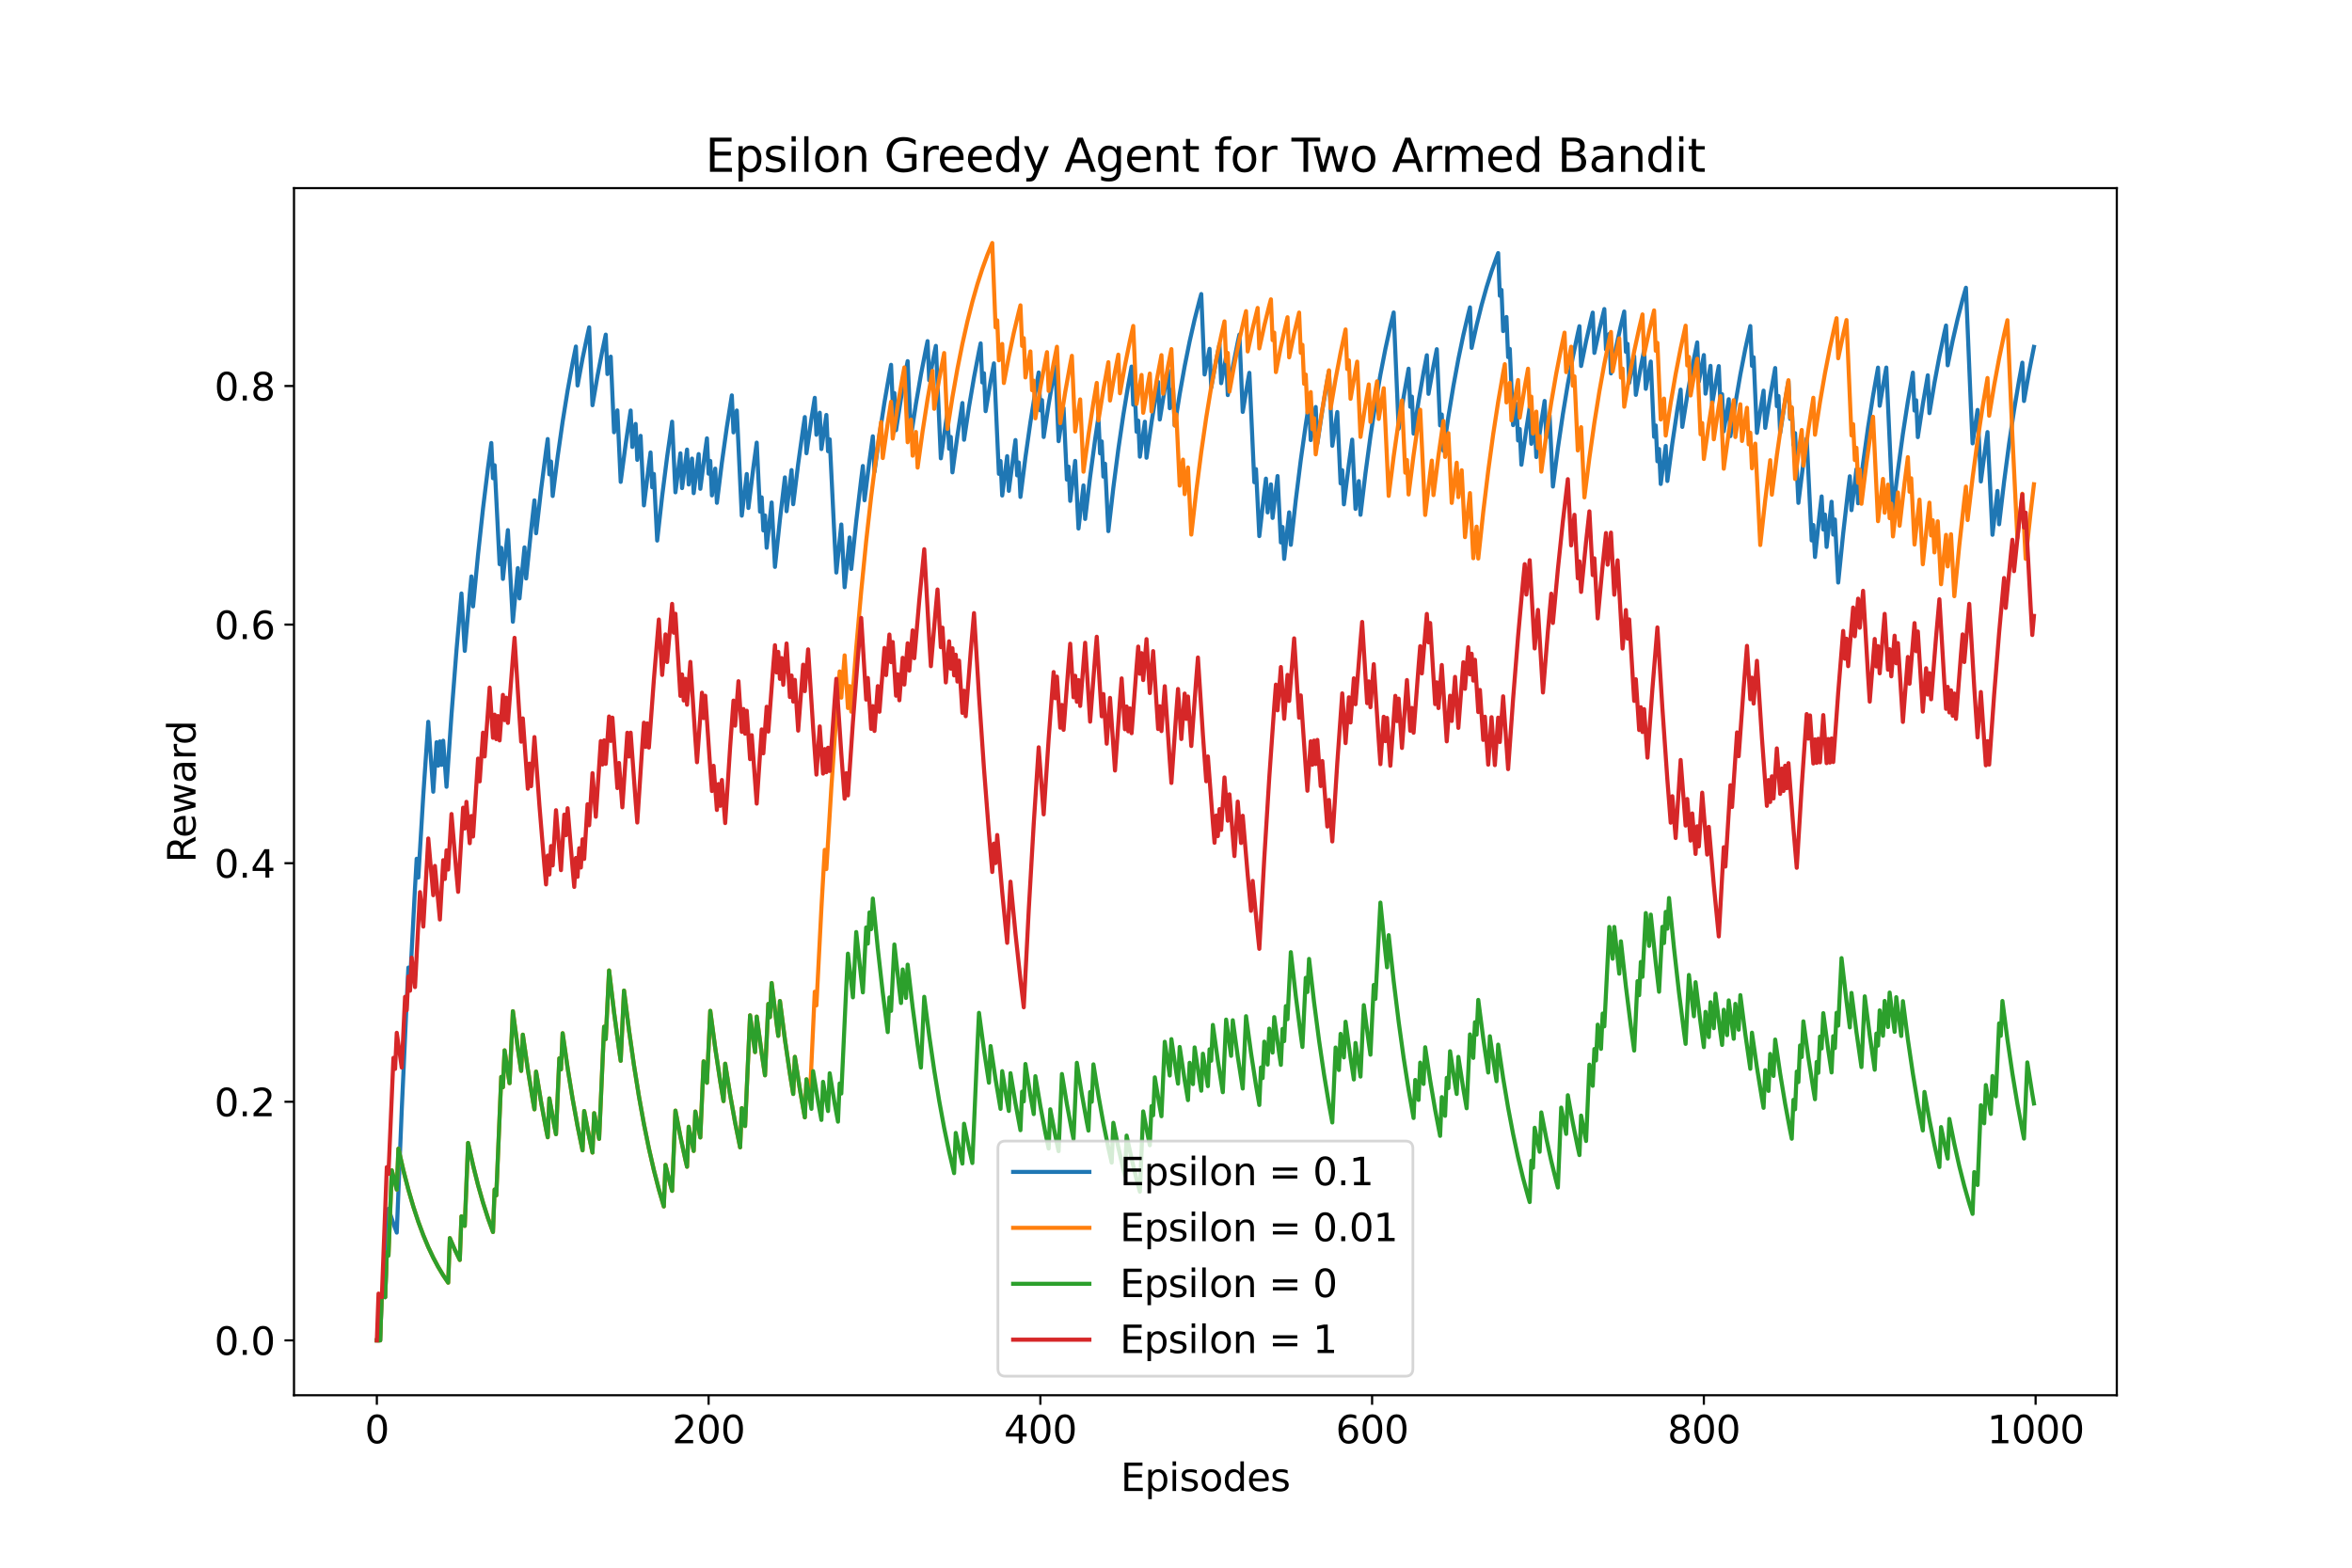 <?xml version="1.0" encoding="utf-8" standalone="no"?>
<!DOCTYPE svg PUBLIC "-//W3C//DTD SVG 1.1//EN"
  "http://www.w3.org/Graphics/SVG/1.1/DTD/svg11.dtd">
<svg height="576pt" version="1.1" viewBox="0 0 864 576" width="864pt" xmlns="http://www.w3.org/2000/svg" xmlns:xlink="http://www.w3.org/1999/xlink">
 <defs>
  <style type="text/css">*{stroke-linecap:butt;stroke-linejoin:round;}</style>
 </defs>
 <g id="figure_1">
  <g id="patch_1">
   <path d="M 0 576 
L 864 576 
L 864 0 
L 0 0 
z
" style="fill:#ffffff;"/>
  </g>
  <g id="axes_1">
   <g id="patch_2">
    <path d="M 108 512.64 
L 777.6 512.64 
L 777.6 69.12 
L 108 69.12 
z
" style="fill:#ffffff;"/>
   </g>
   <g id="matplotlib.axis_1">
    <g id="xtick_1">
     <g id="line2d_1">
      <defs>
       <path d="M 0 0 
L 0 3.5 
" id="m7b7e160336" style="stroke:#000000;stroke-width:0.8;"/>
      </defs>
      <g>
       <use style="stroke:#000000;stroke-width:0.8;" x="138.436" xlink:href="#m7b7e160336" y="512.64"/>
      </g>
     </g>
     <g id="text_1">
      <!-- 0 -->
      <g transform="translate(133.983 530.278)scale(0.14 -0.14)">
       <defs>
        <path d="M 2034 4250 
Q 1547 4250 1301 3770 
Q 1056 3291 1056 2328 
Q 1056 1369 1301 889 
Q 1547 409 2034 409 
Q 2525 409 2770 889 
Q 3016 1369 3016 2328 
Q 3016 3291 2770 3770 
Q 2525 4250 2034 4250 
z
M 2034 4750 
Q 2819 4750 3233 4129 
Q 3647 3509 3647 2328 
Q 3647 1150 3233 529 
Q 2819 -91 2034 -91 
Q 1250 -91 836 529 
Q 422 1150 422 2328 
Q 422 3509 836 4129 
Q 1250 4750 2034 4750 
z
" id="DejaVuSans-30" transform="scale(0.016)"/>
       </defs>
       <use xlink:href="#DejaVuSans-30"/>
      </g>
     </g>
    </g>
    <g id="xtick_2">
     <g id="line2d_2">
      <g>
       <use style="stroke:#000000;stroke-width:0.8;" x="260.304" xlink:href="#m7b7e160336" y="512.64"/>
      </g>
     </g>
     <g id="text_2">
      <!-- 200 -->
      <g transform="translate(246.942 530.278)scale(0.14 -0.14)">
       <defs>
        <path d="M 1228 531 
L 3431 531 
L 3431 0 
L 469 0 
L 469 531 
Q 828 903 1448 1529 
Q 2069 2156 2228 2338 
Q 2531 2678 2651 2914 
Q 2772 3150 2772 3378 
Q 2772 3750 2511 3984 
Q 2250 4219 1831 4219 
Q 1534 4219 1204 4116 
Q 875 4013 500 3803 
L 500 4441 
Q 881 4594 1212 4672 
Q 1544 4750 1819 4750 
Q 2544 4750 2975 4387 
Q 3406 4025 3406 3419 
Q 3406 3131 3298 2873 
Q 3191 2616 2906 2266 
Q 2828 2175 2409 1742 
Q 1991 1309 1228 531 
z
" id="DejaVuSans-32" transform="scale(0.016)"/>
       </defs>
       <use xlink:href="#DejaVuSans-32"/>
       <use x="63.623" xlink:href="#DejaVuSans-30"/>
       <use x="127.246" xlink:href="#DejaVuSans-30"/>
      </g>
     </g>
    </g>
    <g id="xtick_3">
     <g id="line2d_3">
      <g>
       <use style="stroke:#000000;stroke-width:0.8;" x="382.171" xlink:href="#m7b7e160336" y="512.64"/>
      </g>
     </g>
     <g id="text_3">
      <!-- 400 -->
      <g transform="translate(368.81 530.278)scale(0.14 -0.14)">
       <defs>
        <path d="M 2419 4116 
L 825 1625 
L 2419 1625 
L 2419 4116 
z
M 2253 4666 
L 3047 4666 
L 3047 1625 
L 3713 1625 
L 3713 1100 
L 3047 1100 
L 3047 0 
L 2419 0 
L 2419 1100 
L 313 1100 
L 313 1709 
L 2253 4666 
z
" id="DejaVuSans-34" transform="scale(0.016)"/>
       </defs>
       <use xlink:href="#DejaVuSans-34"/>
       <use x="63.623" xlink:href="#DejaVuSans-30"/>
       <use x="127.246" xlink:href="#DejaVuSans-30"/>
      </g>
     </g>
    </g>
    <g id="xtick_4">
     <g id="line2d_4">
      <g>
       <use style="stroke:#000000;stroke-width:0.8;" x="504.038" xlink:href="#m7b7e160336" y="512.64"/>
      </g>
     </g>
     <g id="text_4">
      <!-- 600 -->
      <g transform="translate(490.677 530.278)scale(0.14 -0.14)">
       <defs>
        <path d="M 2113 2584 
Q 1688 2584 1439 2293 
Q 1191 2003 1191 1497 
Q 1191 994 1439 701 
Q 1688 409 2113 409 
Q 2538 409 2786 701 
Q 3034 994 3034 1497 
Q 3034 2003 2786 2293 
Q 2538 2584 2113 2584 
z
M 3366 4563 
L 3366 3988 
Q 3128 4100 2886 4159 
Q 2644 4219 2406 4219 
Q 1781 4219 1451 3797 
Q 1122 3375 1075 2522 
Q 1259 2794 1537 2939 
Q 1816 3084 2150 3084 
Q 2853 3084 3261 2657 
Q 3669 2231 3669 1497 
Q 3669 778 3244 343 
Q 2819 -91 2113 -91 
Q 1303 -91 875 529 
Q 447 1150 447 2328 
Q 447 3434 972 4092 
Q 1497 4750 2381 4750 
Q 2619 4750 2861 4703 
Q 3103 4656 3366 4563 
z
" id="DejaVuSans-36" transform="scale(0.016)"/>
       </defs>
       <use xlink:href="#DejaVuSans-36"/>
       <use x="63.623" xlink:href="#DejaVuSans-30"/>
       <use x="127.246" xlink:href="#DejaVuSans-30"/>
      </g>
     </g>
    </g>
    <g id="xtick_5">
     <g id="line2d_5">
      <g>
       <use style="stroke:#000000;stroke-width:0.8;" x="625.906" xlink:href="#m7b7e160336" y="512.64"/>
      </g>
     </g>
     <g id="text_5">
      <!-- 800 -->
      <g transform="translate(612.544 530.278)scale(0.14 -0.14)">
       <defs>
        <path d="M 2034 2216 
Q 1584 2216 1326 1975 
Q 1069 1734 1069 1313 
Q 1069 891 1326 650 
Q 1584 409 2034 409 
Q 2484 409 2743 651 
Q 3003 894 3003 1313 
Q 3003 1734 2745 1975 
Q 2488 2216 2034 2216 
z
M 1403 2484 
Q 997 2584 770 2862 
Q 544 3141 544 3541 
Q 544 4100 942 4425 
Q 1341 4750 2034 4750 
Q 2731 4750 3128 4425 
Q 3525 4100 3525 3541 
Q 3525 3141 3298 2862 
Q 3072 2584 2669 2484 
Q 3125 2378 3379 2068 
Q 3634 1759 3634 1313 
Q 3634 634 3220 271 
Q 2806 -91 2034 -91 
Q 1263 -91 848 271 
Q 434 634 434 1313 
Q 434 1759 690 2068 
Q 947 2378 1403 2484 
z
M 1172 3481 
Q 1172 3119 1398 2916 
Q 1625 2713 2034 2713 
Q 2441 2713 2670 2916 
Q 2900 3119 2900 3481 
Q 2900 3844 2670 4047 
Q 2441 4250 2034 4250 
Q 1625 4250 1398 4047 
Q 1172 3844 1172 3481 
z
" id="DejaVuSans-38" transform="scale(0.016)"/>
       </defs>
       <use xlink:href="#DejaVuSans-38"/>
       <use x="63.623" xlink:href="#DejaVuSans-30"/>
       <use x="127.246" xlink:href="#DejaVuSans-30"/>
      </g>
     </g>
    </g>
    <g id="xtick_6">
     <g id="line2d_6">
      <g>
       <use style="stroke:#000000;stroke-width:0.8;" x="747.773" xlink:href="#m7b7e160336" y="512.64"/>
      </g>
     </g>
     <g id="text_6">
      <!-- 1000 -->
      <g transform="translate(729.958 530.278)scale(0.14 -0.14)">
       <defs>
        <path d="M 794 531 
L 1825 531 
L 1825 4091 
L 703 3866 
L 703 4441 
L 1819 4666 
L 2450 4666 
L 2450 531 
L 3481 531 
L 3481 0 
L 794 0 
L 794 531 
z
" id="DejaVuSans-31" transform="scale(0.016)"/>
       </defs>
       <use xlink:href="#DejaVuSans-31"/>
       <use x="63.623" xlink:href="#DejaVuSans-30"/>
       <use x="127.246" xlink:href="#DejaVuSans-30"/>
       <use x="190.869" xlink:href="#DejaVuSans-30"/>
      </g>
     </g>
    </g>
    <g id="text_7">
     <!-- Episodes -->
     <g transform="translate(411.661 547.827)scale(0.14 -0.14)">
      <defs>
       <path d="M 628 4666 
L 3578 4666 
L 3578 4134 
L 1259 4134 
L 1259 2753 
L 3481 2753 
L 3481 2222 
L 1259 2222 
L 1259 531 
L 3634 531 
L 3634 0 
L 628 0 
L 628 4666 
z
" id="DejaVuSans-45" transform="scale(0.016)"/>
       <path d="M 1159 525 
L 1159 -1331 
L 581 -1331 
L 581 3500 
L 1159 3500 
L 1159 2969 
Q 1341 3281 1617 3432 
Q 1894 3584 2278 3584 
Q 2916 3584 3314 3078 
Q 3713 2572 3713 1747 
Q 3713 922 3314 415 
Q 2916 -91 2278 -91 
Q 1894 -91 1617 61 
Q 1341 213 1159 525 
z
M 3116 1747 
Q 3116 2381 2855 2742 
Q 2594 3103 2138 3103 
Q 1681 3103 1420 2742 
Q 1159 2381 1159 1747 
Q 1159 1113 1420 752 
Q 1681 391 2138 391 
Q 2594 391 2855 752 
Q 3116 1113 3116 1747 
z
" id="DejaVuSans-70" transform="scale(0.016)"/>
       <path d="M 603 3500 
L 1178 3500 
L 1178 0 
L 603 0 
L 603 3500 
z
M 603 4863 
L 1178 4863 
L 1178 4134 
L 603 4134 
L 603 4863 
z
" id="DejaVuSans-69" transform="scale(0.016)"/>
       <path d="M 2834 3397 
L 2834 2853 
Q 2591 2978 2328 3040 
Q 2066 3103 1784 3103 
Q 1356 3103 1142 2972 
Q 928 2841 928 2578 
Q 928 2378 1081 2264 
Q 1234 2150 1697 2047 
L 1894 2003 
Q 2506 1872 2764 1633 
Q 3022 1394 3022 966 
Q 3022 478 2636 193 
Q 2250 -91 1575 -91 
Q 1294 -91 989 -36 
Q 684 19 347 128 
L 347 722 
Q 666 556 975 473 
Q 1284 391 1588 391 
Q 1994 391 2212 530 
Q 2431 669 2431 922 
Q 2431 1156 2273 1281 
Q 2116 1406 1581 1522 
L 1381 1569 
Q 847 1681 609 1914 
Q 372 2147 372 2553 
Q 372 3047 722 3315 
Q 1072 3584 1716 3584 
Q 2034 3584 2315 3537 
Q 2597 3491 2834 3397 
z
" id="DejaVuSans-73" transform="scale(0.016)"/>
       <path d="M 1959 3097 
Q 1497 3097 1228 2736 
Q 959 2375 959 1747 
Q 959 1119 1226 758 
Q 1494 397 1959 397 
Q 2419 397 2687 759 
Q 2956 1122 2956 1747 
Q 2956 2369 2687 2733 
Q 2419 3097 1959 3097 
z
M 1959 3584 
Q 2709 3584 3137 3096 
Q 3566 2609 3566 1747 
Q 3566 888 3137 398 
Q 2709 -91 1959 -91 
Q 1206 -91 779 398 
Q 353 888 353 1747 
Q 353 2609 779 3096 
Q 1206 3584 1959 3584 
z
" id="DejaVuSans-6f" transform="scale(0.016)"/>
       <path d="M 2906 2969 
L 2906 4863 
L 3481 4863 
L 3481 0 
L 2906 0 
L 2906 525 
Q 2725 213 2448 61 
Q 2172 -91 1784 -91 
Q 1150 -91 751 415 
Q 353 922 353 1747 
Q 353 2572 751 3078 
Q 1150 3584 1784 3584 
Q 2172 3584 2448 3432 
Q 2725 3281 2906 2969 
z
M 947 1747 
Q 947 1113 1208 752 
Q 1469 391 1925 391 
Q 2381 391 2643 752 
Q 2906 1113 2906 1747 
Q 2906 2381 2643 2742 
Q 2381 3103 1925 3103 
Q 1469 3103 1208 2742 
Q 947 2381 947 1747 
z
" id="DejaVuSans-64" transform="scale(0.016)"/>
       <path d="M 3597 1894 
L 3597 1613 
L 953 1613 
Q 991 1019 1311 708 
Q 1631 397 2203 397 
Q 2534 397 2845 478 
Q 3156 559 3463 722 
L 3463 178 
Q 3153 47 2828 -22 
Q 2503 -91 2169 -91 
Q 1331 -91 842 396 
Q 353 884 353 1716 
Q 353 2575 817 3079 
Q 1281 3584 2069 3584 
Q 2775 3584 3186 3129 
Q 3597 2675 3597 1894 
z
M 3022 2063 
Q 3016 2534 2758 2815 
Q 2500 3097 2075 3097 
Q 1594 3097 1305 2825 
Q 1016 2553 972 2059 
L 3022 2063 
z
" id="DejaVuSans-65" transform="scale(0.016)"/>
      </defs>
      <use xlink:href="#DejaVuSans-45"/>
      <use x="63.184" xlink:href="#DejaVuSans-70"/>
      <use x="126.66" xlink:href="#DejaVuSans-69"/>
      <use x="154.443" xlink:href="#DejaVuSans-73"/>
      <use x="206.543" xlink:href="#DejaVuSans-6f"/>
      <use x="267.725" xlink:href="#DejaVuSans-64"/>
      <use x="331.201" xlink:href="#DejaVuSans-65"/>
      <use x="392.725" xlink:href="#DejaVuSans-73"/>
     </g>
    </g>
   </g>
   <g id="matplotlib.axis_2">
    <g id="ytick_1">
     <g id="line2d_7">
      <defs>
       <path d="M 0 0 
L -3.5 0 
" id="ma74881fd18" style="stroke:#000000;stroke-width:0.8;"/>
      </defs>
      <g>
       <use style="stroke:#000000;stroke-width:0.8;" x="108" xlink:href="#ma74881fd18" y="492.48"/>
      </g>
     </g>
     <g id="text_8">
      <!-- 0.0 -->
      <g transform="translate(78.736 497.799)scale(0.14 -0.14)">
       <defs>
        <path d="M 684 794 
L 1344 794 
L 1344 0 
L 684 0 
L 684 794 
z
" id="DejaVuSans-2e" transform="scale(0.016)"/>
       </defs>
       <use xlink:href="#DejaVuSans-30"/>
       <use x="63.623" xlink:href="#DejaVuSans-2e"/>
       <use x="95.41" xlink:href="#DejaVuSans-30"/>
      </g>
     </g>
    </g>
    <g id="ytick_2">
     <g id="line2d_8">
      <g>
       <use style="stroke:#000000;stroke-width:0.8;" x="108" xlink:href="#ma74881fd18" y="404.815"/>
      </g>
     </g>
     <g id="text_9">
      <!-- 0.2 -->
      <g transform="translate(78.736 410.134)scale(0.14 -0.14)">
       <use xlink:href="#DejaVuSans-30"/>
       <use x="63.623" xlink:href="#DejaVuSans-2e"/>
       <use x="95.41" xlink:href="#DejaVuSans-32"/>
      </g>
     </g>
    </g>
    <g id="ytick_3">
     <g id="line2d_9">
      <g>
       <use style="stroke:#000000;stroke-width:0.8;" x="108" xlink:href="#ma74881fd18" y="317.15"/>
      </g>
     </g>
     <g id="text_10">
      <!-- 0.4 -->
      <g transform="translate(78.736 322.469)scale(0.14 -0.14)">
       <use xlink:href="#DejaVuSans-30"/>
       <use x="63.623" xlink:href="#DejaVuSans-2e"/>
       <use x="95.41" xlink:href="#DejaVuSans-34"/>
      </g>
     </g>
    </g>
    <g id="ytick_4">
     <g id="line2d_10">
      <g>
       <use style="stroke:#000000;stroke-width:0.8;" x="108" xlink:href="#ma74881fd18" y="229.485"/>
      </g>
     </g>
     <g id="text_11">
      <!-- 0.6 -->
      <g transform="translate(78.736 234.804)scale(0.14 -0.14)">
       <use xlink:href="#DejaVuSans-30"/>
       <use x="63.623" xlink:href="#DejaVuSans-2e"/>
       <use x="95.41" xlink:href="#DejaVuSans-36"/>
      </g>
     </g>
    </g>
    <g id="ytick_5">
     <g id="line2d_11">
      <g>
       <use style="stroke:#000000;stroke-width:0.8;" x="108" xlink:href="#ma74881fd18" y="141.82"/>
      </g>
     </g>
     <g id="text_12">
      <!-- 0.8 -->
      <g transform="translate(78.736 147.139)scale(0.14 -0.14)">
       <use xlink:href="#DejaVuSans-30"/>
       <use x="63.623" xlink:href="#DejaVuSans-2e"/>
       <use x="95.41" xlink:href="#DejaVuSans-38"/>
      </g>
     </g>
    </g>
    <g id="text_13">
     <!-- Reward -->
     <g transform="translate(71.824 316.95)rotate(-90)scale(0.14 -0.14)">
      <defs>
       <path d="M 2841 2188 
Q 3044 2119 3236 1894 
Q 3428 1669 3622 1275 
L 4263 0 
L 3584 0 
L 2988 1197 
Q 2756 1666 2539 1819 
Q 2322 1972 1947 1972 
L 1259 1972 
L 1259 0 
L 628 0 
L 628 4666 
L 2053 4666 
Q 2853 4666 3247 4331 
Q 3641 3997 3641 3322 
Q 3641 2881 3436 2590 
Q 3231 2300 2841 2188 
z
M 1259 4147 
L 1259 2491 
L 2053 2491 
Q 2509 2491 2742 2702 
Q 2975 2913 2975 3322 
Q 2975 3731 2742 3939 
Q 2509 4147 2053 4147 
L 1259 4147 
z
" id="DejaVuSans-52" transform="scale(0.016)"/>
       <path d="M 269 3500 
L 844 3500 
L 1563 769 
L 2278 3500 
L 2956 3500 
L 3675 769 
L 4391 3500 
L 4966 3500 
L 4050 0 
L 3372 0 
L 2619 2869 
L 1863 0 
L 1184 0 
L 269 3500 
z
" id="DejaVuSans-77" transform="scale(0.016)"/>
       <path d="M 2194 1759 
Q 1497 1759 1228 1600 
Q 959 1441 959 1056 
Q 959 750 1161 570 
Q 1363 391 1709 391 
Q 2188 391 2477 730 
Q 2766 1069 2766 1631 
L 2766 1759 
L 2194 1759 
z
M 3341 1997 
L 3341 0 
L 2766 0 
L 2766 531 
Q 2569 213 2275 61 
Q 1981 -91 1556 -91 
Q 1019 -91 701 211 
Q 384 513 384 1019 
Q 384 1609 779 1909 
Q 1175 2209 1959 2209 
L 2766 2209 
L 2766 2266 
Q 2766 2663 2505 2880 
Q 2244 3097 1772 3097 
Q 1472 3097 1187 3025 
Q 903 2953 641 2809 
L 641 3341 
Q 956 3463 1253 3523 
Q 1550 3584 1831 3584 
Q 2591 3584 2966 3190 
Q 3341 2797 3341 1997 
z
" id="DejaVuSans-61" transform="scale(0.016)"/>
       <path d="M 2631 2963 
Q 2534 3019 2420 3045 
Q 2306 3072 2169 3072 
Q 1681 3072 1420 2755 
Q 1159 2438 1159 1844 
L 1159 0 
L 581 0 
L 581 3500 
L 1159 3500 
L 1159 2956 
Q 1341 3275 1631 3429 
Q 1922 3584 2338 3584 
Q 2397 3584 2469 3576 
Q 2541 3569 2628 3553 
L 2631 2963 
z
" id="DejaVuSans-72" transform="scale(0.016)"/>
      </defs>
      <use xlink:href="#DejaVuSans-52"/>
      <use x="64.982" xlink:href="#DejaVuSans-65"/>
      <use x="126.506" xlink:href="#DejaVuSans-77"/>
      <use x="208.293" xlink:href="#DejaVuSans-61"/>
      <use x="269.572" xlink:href="#DejaVuSans-72"/>
      <use x="308.936" xlink:href="#DejaVuSans-64"/>
     </g>
    </g>
   </g>
   <g id="line2d_12">
    <path clip-path="url(#pb52c648e35)" d="M 138.436 492.48 
L 139.655 492.48 
L 140.264 475.291 
L 141.483 476.613 
L 142.702 444.128 
L 144.53 449.597 
L 145.748 452.894 
L 147.576 407.799 
L 149.404 367.804 
L 150.014 355.504 
L 150.623 360.876 
L 152.451 326.188 
L 153.06 315.52 
L 153.67 322.459 
L 155.498 292.116 
L 157.326 265.204 
L 159.154 290.907 
L 160.372 272.703 
L 160.982 281.321 
L 161.591 272.413 
L 162.2 281.043 
L 162.81 272.145 
L 164.029 289.088 
L 165.857 262.518 
L 167.685 238.954 
L 169.513 218.054 
L 170.731 239.156 
L 172.559 218.233 
L 173.169 211.799 
L 173.778 222.806 
L 175.606 203.732 
L 177.434 186.816 
L 179.262 171.813 
L 180.481 162.766 
L 181.09 175.696 
L 181.699 170.93 
L 183.527 207.295 
L 184.137 201.289 
L 184.746 212.709 
L 186.574 194.777 
L 188.402 228.446 
L 190.23 208.734 
L 190.839 219.862 
L 192.667 201.121 
L 193.277 212.547 
L 195.105 194.634 
L 196.323 183.832 
L 196.933 195.936 
L 198.761 179.901 
L 200.589 165.68 
L 201.198 161.307 
L 201.807 174.294 
L 202.417 169.582 
L 203.026 182.245 
L 204.854 167.759 
L 206.682 154.911 
L 208.51 143.516 
L 210.338 133.41 
L 211.557 127.316 
L 212.166 141.636 
L 213.994 131.742 
L 215.822 122.968 
L 216.431 120.269 
L 217.65 148.89 
L 219.478 138.176 
L 221.306 128.674 
L 222.525 122.944 
L 223.134 137.435 
L 224.353 131.031 
L 225.571 158.825 
L 226.79 150.776 
L 228.009 177.051 
L 229.837 163.152 
L 231.665 150.825 
L 232.274 164.223 
L 233.493 155.76 
L 234.102 168.965 
L 235.321 160.136 
L 236.54 185.692 
L 238.368 170.816 
L 238.977 166.241 
L 239.586 179.034 
L 240.196 174.137 
L 241.414 198.616 
L 243.242 182.278 
L 245.07 167.788 
L 246.898 154.937 
L 248.117 180.892 
L 249.945 166.559 
L 250.554 179.34 
L 252.382 165.182 
L 252.992 178.017 
L 254.21 168.493 
L 254.82 181.199 
L 256.648 166.831 
L 257.257 179.601 
L 259.085 165.414 
L 259.694 161.051 
L 260.304 174.048 
L 260.913 169.346 
L 261.522 182.018 
L 262.741 172.187 
L 263.35 184.747 
L 265.178 169.978 
L 267.006 156.879 
L 268.834 145.262 
L 269.444 158.878 
L 270.662 150.825 
L 272.49 189.464 
L 274.318 174.162 
L 274.928 186.645 
L 276.756 171.661 
L 277.974 162.626 
L 279.193 187.989 
L 279.802 182.741 
L 280.412 194.887 
L 281.021 189.369 
L 281.63 201.255 
L 283.458 184.619 
L 284.677 208.292 
L 286.505 190.86 
L 288.333 175.399 
L 288.943 187.834 
L 290.771 172.716 
L 291.38 185.255 
L 293.208 170.429 
L 295.036 157.279 
L 295.645 153.235 
L 296.255 166.539 
L 298.083 153.829 
L 299.301 146.164 
L 299.911 159.745 
L 301.129 151.626 
L 301.739 164.993 
L 303.567 152.458 
L 304.176 165.792 
L 304.785 161.414 
L 306.613 198.856 
L 307.223 210.37 
L 309.051 192.703 
L 310.269 215.754 
L 312.097 197.478 
L 312.707 209.047 
L 314.535 191.53 
L 316.363 175.993 
L 316.972 171.215 
L 317.581 183.814 
L 319.409 169.15 
L 320.628 160.308 
L 321.237 173.334 
L 323.065 159.856 
L 324.893 147.902 
L 326.721 137.3 
L 327.331 134.039 
L 327.94 148.096 
L 328.549 144.412 
L 329.159 158.061 
L 330.987 146.31 
L 332.815 135.888 
L 333.424 132.683 
L 334.643 160.349 
L 336.471 148.339 
L 338.299 137.687 
L 340.127 128.24 
L 340.736 125.335 
L 341.345 139.733 
L 343.173 130.055 
L 343.783 127.078 
L 345.611 168.403 
L 347.439 155.482 
L 348.048 151.508 
L 348.657 164.88 
L 349.267 160.538 
L 349.876 173.555 
L 351.704 160.052 
L 353.532 148.075 
L 354.142 161.581 
L 355.97 149.432 
L 357.798 138.657 
L 359.626 129.1 
L 360.235 126.161 
L 360.844 140.527 
L 361.454 137.14 
L 362.063 151.074 
L 363.891 140.113 
L 365.11 133.504 
L 366.938 174.102 
L 367.547 169.398 
L 368.156 182.068 
L 369.984 167.602 
L 370.594 180.342 
L 372.422 166.071 
L 373.031 161.682 
L 373.64 174.655 
L 374.25 169.929 
L 374.859 182.578 
L 376.687 168.054 
L 378.515 155.173 
L 380.343 143.749 
L 381.562 136.859 
L 382.171 150.805 
L 382.78 147.015 
L 383.39 160.563 
L 385.218 148.529 
L 387.046 137.856 
L 387.655 134.573 
L 388.874 162.094 
L 390.702 149.887 
L 391.92 176.23 
L 392.53 171.443 
L 393.139 184.032 
L 394.967 169.344 
L 396.186 194.191 
L 398.014 178.354 
L 398.623 190.672 
L 400.451 175.233 
L 402.279 161.54 
L 403.498 153.283 
L 404.107 166.585 
L 404.716 162.176 
L 405.326 175.129 
L 405.935 170.385 
L 407.154 195.152 
L 408.982 179.206 
L 410.81 165.063 
L 412.638 152.52 
L 414.466 141.396 
L 415.685 134.688 
L 416.294 148.719 
L 416.903 145.01 
L 417.513 158.636 
L 418.122 154.539 
L 418.731 167.792 
L 420.559 154.94 
L 421.169 168.177 
L 422.997 155.282 
L 424.825 143.845 
L 425.434 140.328 
L 426.043 154.138 
L 427.871 142.83 
L 429.09 136.012 
L 429.699 149.991 
L 430.918 142.622 
L 431.527 156.342 
L 433.355 144.785 
L 435.183 134.535 
L 437.011 125.445 
L 438.839 117.382 
L 440.667 110.232 
L 441.277 108.033 
L 442.495 137.594 
L 444.323 128.158 
L 444.933 142.445 
L 446.761 132.46 
L 447.979 126.439 
L 448.589 140.793 
L 450.417 130.995 
L 451.026 145.171 
L 452.854 134.877 
L 454.682 125.748 
L 455.291 122.941 
L 456.51 151.356 
L 458.338 140.363 
L 458.947 136.982 
L 460.775 177.187 
L 461.385 172.362 
L 462.603 196.977 
L 464.431 180.825 
L 465.041 175.857 
L 465.65 188.274 
L 466.869 177.961 
L 467.478 190.295 
L 469.306 174.899 
L 470.525 199.318 
L 471.134 193.626 
L 471.743 205.346 
L 473.571 188.247 
L 474.181 200.178 
L 476.009 183.663 
L 477.837 169.017 
L 479.665 156.027 
L 480.884 148.193 
L 481.493 161.695 
L 483.321 149.533 
L 483.93 162.982 
L 485.758 150.674 
L 487.586 139.758 
L 488.196 136.401 
L 489.414 163.781 
L 491.242 151.383 
L 492.461 177.611 
L 493.07 172.77 
L 493.68 185.308 
L 495.508 170.475 
L 496.726 161.531 
L 497.945 186.979 
L 499.164 176.765 
L 499.773 189.146 
L 501.601 173.88 
L 503.429 160.34 
L 505.257 148.331 
L 507.085 137.68 
L 508.913 128.234 
L 510.741 119.856 
L 511.96 114.804 
L 513.788 157.517 
L 515.616 145.827 
L 517.444 135.46 
L 518.053 149.46 
L 518.662 145.723 
L 519.272 159.321 
L 521.1 147.428 
L 522.928 136.879 
L 524.146 130.518 
L 524.756 144.713 
L 526.584 134.471 
L 527.802 128.295 
L 529.021 156.299 
L 529.63 152.293 
L 530.24 165.634 
L 532.068 153.026 
L 533.896 141.845 
L 535.724 131.927 
L 537.552 123.132 
L 539.38 115.331 
L 539.989 112.932 
L 540.599 127.816 
L 542.427 119.485 
L 544.255 112.097 
L 546.083 105.544 
L 547.911 99.732 
L 549.739 94.578 
L 550.348 92.993 
L 550.957 108.659 
L 551.567 106.521 
L 552.176 121.657 
L 553.395 116.467 
L 554.004 131.212 
L 554.613 128.19 
L 555.832 156.202 
L 557.051 148.355 
L 557.66 161.85 
L 558.269 157.627 
L 558.879 170.758 
L 560.707 157.571 
L 561.925 149.619 
L 562.535 163.065 
L 563.753 154.69 
L 564.363 167.937 
L 566.191 155.069 
L 567.409 147.309 
L 568.019 160.845 
L 569.237 152.642 
L 570.456 178.773 
L 572.284 164.679 
L 574.112 152.18 
L 575.94 141.094 
L 577.768 131.262 
L 579.596 122.541 
L 580.205 119.859 
L 580.815 134.472 
L 582.643 125.389 
L 584.471 117.333 
L 585.08 114.855 
L 585.689 129.664 
L 587.517 121.124 
L 589.345 113.55 
L 589.955 128.41 
L 591.173 122.701 
L 591.783 137.202 
L 593.611 127.81 
L 595.439 119.48 
L 596.657 114.457 
L 597.267 129.281 
L 597.876 126.335 
L 598.486 140.694 
L 600.314 130.907 
L 600.923 145.086 
L 602.751 134.802 
L 603.97 128.601 
L 604.579 142.871 
L 606.407 132.838 
L 607.626 160.492 
L 608.235 156.322 
L 608.844 169.504 
L 609.454 164.981 
L 610.063 177.824 
L 611.891 163.838 
L 612.5 176.726 
L 614.328 162.864 
L 616.156 150.569 
L 617.375 143.156 
L 617.984 156.855 
L 619.812 145.24 
L 621.64 134.939 
L 623.468 125.803 
L 624.078 140.182 
L 625.906 130.453 
L 626.515 144.65 
L 628.343 134.416 
L 628.952 148.457 
L 630.78 137.792 
L 631.39 134.513 
L 631.999 148.55 
L 632.608 144.849 
L 633.218 158.481 
L 635.046 146.683 
L 635.655 160.243 
L 637.483 148.245 
L 639.311 137.604 
L 641.139 128.167 
L 642.967 119.796 
L 643.576 134.411 
L 644.186 131.264 
L 645.404 159.039 
L 647.232 147.178 
L 647.842 143.53 
L 648.451 157.214 
L 650.279 145.559 
L 652.107 135.221 
L 652.716 149.232 
L 653.326 145.503 
L 653.935 159.11 
L 655.763 147.24 
L 656.982 140.083 
L 657.591 153.902 
L 658.2 149.99 
L 658.81 163.421 
L 659.419 159.136 
L 660.638 184.768 
L 662.466 169.997 
L 663.685 161.089 
L 665.513 198.568 
L 666.122 192.904 
L 666.731 204.652 
L 668.559 187.632 
L 669.169 182.398 
L 669.778 194.558 
L 670.387 189.052 
L 670.997 200.951 
L 672.825 184.349 
L 673.434 196.433 
L 674.043 190.853 
L 675.262 214.046 
L 677.09 195.964 
L 678.918 179.926 
L 679.527 174.994 
L 680.137 187.444 
L 681.965 172.37 
L 682.574 184.923 
L 684.402 170.134 
L 686.23 157.018 
L 688.058 145.385 
L 689.886 135.067 
L 690.495 149.083 
L 692.323 138.347 
L 692.933 135.046 
L 694.761 175.469 
L 695.37 187.901 
L 697.198 172.775 
L 699.026 159.36 
L 700.854 147.462 
L 702.682 136.91 
L 703.291 150.853 
L 703.901 147.061 
L 704.51 160.607 
L 706.338 148.568 
L 708.166 137.891 
L 708.775 151.796 
L 710.603 140.753 
L 712.431 130.96 
L 714.259 122.274 
L 714.869 119.602 
L 715.478 134.225 
L 717.306 125.169 
L 719.134 117.138 
L 720.962 110.015 
L 722.181 105.72 
L 724.009 149.46 
L 724.618 162.912 
L 726.446 150.612 
L 727.665 176.899 
L 729.493 163.018 
L 730.102 158.749 
L 731.93 196.492 
L 733.758 180.394 
L 734.368 192.633 
L 736.196 176.972 
L 738.024 163.082 
L 739.852 150.763 
L 741.68 139.837 
L 742.898 133.249 
L 743.508 147.336 
L 745.336 136.798 
L 747.164 127.452 
L 747.164 127.452 
" style="fill:none;stroke:#1f77b4;stroke-linecap:square;stroke-width:1.5;"/>
   </g>
   <g id="line2d_13">
    <path clip-path="url(#pb52c648e35)" d="M 138.436 492.48 
L 139.655 492.48 
L 140.264 475.291 
L 141.483 476.613 
L 142.092 460.046 
L 142.702 461.317 
L 143.92 430.009 
L 145.748 437.074 
L 146.358 422.058 
L 148.186 430.022 
L 150.014 437.086 
L 151.842 443.351 
L 153.67 448.907 
L 155.498 453.835 
L 157.326 458.205 
L 159.154 462.081 
L 160.982 465.519 
L 162.81 468.568 
L 164.638 471.273 
L 165.247 454.915 
L 167.075 459.163 
L 168.903 462.931 
L 169.513 446.901 
L 170.731 450.406 
L 171.95 419.937 
L 173.778 428.141 
L 175.606 435.417 
L 177.434 441.871 
L 179.262 447.594 
L 181.09 452.67 
L 181.699 437.042 
L 182.309 439.216 
L 184.137 395.668 
L 184.746 399.465 
L 185.355 385.923 
L 187.183 397.974 
L 188.402 371.537 
L 190.23 385.215 
L 191.449 393.463 
L 192.058 380.157 
L 193.886 392.86 
L 195.714 404.126 
L 196.323 407.591 
L 196.933 393.731 
L 198.761 404.899 
L 200.589 414.804 
L 201.198 417.85 
L 201.807 403.587 
L 203.635 413.64 
L 204.245 416.732 
L 205.463 388.852 
L 206.073 392.916 
L 206.682 379.631 
L 208.51 392.394 
L 210.338 403.713 
L 212.166 413.752 
L 213.994 422.656 
L 214.603 408.205 
L 216.431 417.736 
L 217.65 423.483 
L 218.259 409 
L 220.087 418.441 
L 221.915 377.242 
L 222.525 381.761 
L 223.743 356.571 
L 225.571 371.941 
L 227.4 385.573 
L 228.009 389.766 
L 229.228 363.959 
L 231.056 378.494 
L 232.884 391.385 
L 234.712 402.819 
L 236.54 412.959 
L 238.368 421.952 
L 240.196 429.928 
L 242.024 437.003 
L 243.852 443.277 
L 244.461 428.017 
L 246.289 435.307 
L 246.898 437.549 
L 248.117 408.069 
L 249.945 417.615 
L 251.773 426.082 
L 252.382 428.686 
L 252.992 413.998 
L 254.82 422.874 
L 255.429 408.415 
L 257.257 417.922 
L 258.476 389.951 
L 259.694 397.834 
L 260.913 371.408 
L 262.741 385.1 
L 264.569 397.244 
L 265.788 404.567 
L 266.397 390.826 
L 268.225 402.322 
L 270.053 412.518 
L 271.881 421.561 
L 272.49 407.153 
L 273.709 413.714 
L 275.537 373.051 
L 277.365 386.557 
L 277.974 373.522 
L 279.802 386.975 
L 281.021 395.088 
L 282.24 368.872 
L 282.849 373.72 
L 283.458 361.188 
L 285.286 376.036 
L 285.896 380.603 
L 286.505 367.801 
L 288.333 381.901 
L 290.161 394.407 
L 291.38 401.948 
L 291.989 388.309 
L 293.817 400.09 
L 295.645 410.539 
L 296.255 396.563 
L 297.473 403.938 
L 299.301 364.38 
L 299.911 369.404 
L 301.739 333.751 
L 302.957 312.252 
L 303.567 319.32 
L 305.395 289.331 
L 307.223 262.734 
L 308.441 246.696 
L 309.051 256.334 
L 310.269 240.788 
L 311.488 260.142 
L 312.097 252.064 
L 312.707 261.492 
L 314.535 238.043 
L 316.363 217.247 
L 318.191 198.802 
L 320.019 182.443 
L 321.847 167.935 
L 323.675 155.067 
L 324.284 168.299 
L 326.112 155.39 
L 327.331 147.606 
L 327.94 161.13 
L 329.768 149.032 
L 331.596 138.302 
L 332.205 135.002 
L 333.424 162.49 
L 334.643 154.159 
L 335.252 167.427 
L 336.471 158.717 
L 337.08 171.806 
L 338.908 158.5 
L 340.736 146.699 
L 342.564 136.233 
L 343.173 150.204 
L 345.001 139.341 
L 346.829 129.707 
L 348.048 157.602 
L 349.876 145.903 
L 351.704 135.527 
L 353.532 126.324 
L 355.36 118.162 
L 357.188 110.923 
L 359.016 104.503 
L 360.844 98.809 
L 362.672 93.759 
L 364.5 89.28 
L 365.719 120.283 
L 366.328 117.69 
L 366.938 132.388 
L 368.156 126.372 
L 368.766 140.729 
L 370.594 130.938 
L 372.422 122.255 
L 374.25 114.553 
L 374.859 112.184 
L 375.468 127.098 
L 376.078 124.237 
L 376.687 138.678 
L 378.515 129.119 
L 379.124 143.369 
L 379.734 139.87 
L 380.343 153.698 
L 382.171 142.44 
L 383.999 132.456 
L 384.608 129.385 
L 385.218 143.624 
L 387.046 133.506 
L 388.264 127.404 
L 389.483 155.476 
L 391.311 144.017 
L 393.139 133.854 
L 393.748 130.729 
L 394.967 158.545 
L 396.795 146.739 
L 398.014 173.325 
L 399.842 159.847 
L 401.67 147.894 
L 402.888 140.686 
L 403.498 154.482 
L 405.326 143.136 
L 407.154 133.072 
L 407.763 147.167 
L 409.591 136.648 
L 410.81 130.305 
L 411.419 144.508 
L 413.247 134.289 
L 415.075 125.227 
L 416.294 119.762 
L 417.513 148.421 
L 419.341 137.76 
L 419.95 151.671 
L 421.778 140.642 
L 422.387 137.251 
L 422.997 151.181 
L 424.825 140.208 
L 426.653 130.476 
L 427.262 144.672 
L 429.09 134.435 
L 430.309 128.262 
L 431.527 156.268 
L 432.137 152.264 
L 433.355 178.424 
L 434.574 168.869 
L 435.183 181.559 
L 436.402 171.763 
L 437.621 196.424 
L 439.449 180.334 
L 441.277 166.064 
L 443.105 153.408 
L 444.933 142.183 
L 446.761 132.228 
L 448.589 123.398 
L 449.807 118.074 
L 450.417 132.756 
L 451.026 129.674 
L 451.635 143.902 
L 453.463 133.752 
L 455.291 124.75 
L 457.119 116.766 
L 457.729 114.311 
L 458.338 129.141 
L 460.166 120.66 
L 461.994 113.139 
L 462.603 128.015 
L 464.431 119.662 
L 466.259 112.254 
L 466.869 109.975 
L 467.478 124.975 
L 468.087 122.198 
L 468.697 136.719 
L 470.525 127.381 
L 472.353 119.1 
L 472.962 116.553 
L 473.571 131.295 
L 475.4 122.571 
L 477.228 114.834 
L 477.837 129.643 
L 478.446 126.683 
L 479.056 141.028 
L 479.665 137.621 
L 480.274 151.537 
L 481.493 144.049 
L 482.102 157.713 
L 482.712 153.652 
L 483.321 166.939 
L 485.149 154.184 
L 486.977 142.872 
L 488.196 136.05 
L 488.805 150.027 
L 490.633 139.185 
L 492.461 129.569 
L 494.289 121.04 
L 494.898 135.606 
L 495.508 132.412 
L 496.117 146.532 
L 497.945 136.085 
L 498.554 132.872 
L 499.773 160.523 
L 501.601 148.494 
L 502.82 141.24 
L 503.429 155.014 
L 505.257 143.607 
L 505.866 140.099 
L 506.476 153.918 
L 508.304 142.636 
L 510.132 182.201 
L 511.96 167.72 
L 513.788 154.876 
L 515.006 147.131 
L 516.225 173.686 
L 516.834 168.999 
L 517.444 181.684 
L 519.272 167.262 
L 521.1 154.47 
L 521.709 150.536 
L 523.537 189.208 
L 525.365 173.934 
L 525.974 169.237 
L 526.584 181.913 
L 528.412 167.464 
L 530.24 154.65 
L 530.849 167.898 
L 532.068 159.152 
L 533.286 184.783 
L 535.114 170.01 
L 535.724 182.655 
L 536.943 172.775 
L 538.161 197.358 
L 539.989 181.163 
L 541.208 205.101 
L 542.427 193.494 
L 543.036 205.219 
L 544.864 188.135 
L 546.692 172.982 
L 548.52 159.544 
L 550.348 147.625 
L 552.176 137.054 
L 552.785 133.803 
L 553.395 147.869 
L 554.613 140.663 
L 555.223 154.46 
L 557.051 143.116 
L 557.66 139.627 
L 558.269 153.464 
L 560.097 142.233 
L 561.316 135.461 
L 561.925 149.461 
L 562.535 145.724 
L 563.144 159.322 
L 564.363 151.235 
L 564.972 164.618 
L 565.581 160.286 
L 566.191 173.313 
L 568.019 159.837 
L 569.847 147.885 
L 571.675 137.285 
L 573.503 127.883 
L 574.721 122.214 
L 575.331 136.734 
L 577.159 127.395 
L 577.768 141.712 
L 578.377 138.278 
L 579.596 165.514 
L 580.815 156.951 
L 582.033 182.751 
L 583.861 168.208 
L 585.689 155.309 
L 587.517 143.869 
L 589.345 133.723 
L 591.173 124.724 
L 591.783 121.957 
L 592.392 136.487 
L 594.22 127.176 
L 594.829 124.313 
L 595.439 138.75 
L 596.048 135.433 
L 596.657 149.435 
L 598.486 138.659 
L 600.314 129.102 
L 602.142 120.626 
L 603.36 115.515 
L 603.97 130.298 
L 605.798 121.687 
L 607.626 114.049 
L 608.235 128.89 
L 608.844 125.959 
L 610.063 154.142 
L 611.282 146.454 
L 611.891 160.023 
L 613.719 148.05 
L 615.547 137.431 
L 617.375 128.013 
L 619.203 119.66 
L 619.812 134.281 
L 620.422 131.138 
L 621.031 145.309 
L 622.859 135 
L 623.468 131.829 
L 624.687 159.561 
L 625.296 155.428 
L 625.906 168.645 
L 627.734 155.697 
L 628.952 147.889 
L 629.562 161.403 
L 631.39 149.274 
L 631.999 145.543 
L 633.218 172.221 
L 635.046 158.868 
L 636.874 147.026 
L 637.483 160.573 
L 639.311 148.538 
L 639.92 162.026 
L 641.748 149.826 
L 642.358 163.264 
L 642.967 158.985 
L 643.576 172.063 
L 644.795 162.997 
L 646.623 200.259 
L 648.451 183.736 
L 650.279 169.081 
L 650.888 181.763 
L 652.716 167.331 
L 654.544 154.532 
L 656.372 143.18 
L 656.982 139.689 
L 657.591 153.524 
L 658.2 149.627 
L 659.419 175.99 
L 661.247 162.211 
L 661.857 157.974 
L 662.466 171.092 
L 664.294 157.867 
L 666.122 146.138 
L 666.731 159.72 
L 668.559 147.781 
L 670.387 137.192 
L 672.215 127.801 
L 674.043 119.472 
L 674.653 116.911 
L 675.262 131.639 
L 677.09 122.876 
L 678.309 117.592 
L 680.137 159.989 
L 680.746 155.839 
L 681.355 169.041 
L 681.965 164.535 
L 682.574 177.396 
L 683.183 172.563 
L 683.793 185.109 
L 685.621 170.299 
L 687.449 157.164 
L 688.058 153.124 
L 689.886 191.503 
L 691.714 175.97 
L 692.323 188.382 
L 693.542 178.061 
L 694.151 190.391 
L 694.761 185.048 
L 695.37 197.105 
L 697.198 180.938 
L 697.807 193.155 
L 699.635 177.435 
L 700.854 167.956 
L 701.463 180.682 
L 702.073 175.72 
L 703.291 200.077 
L 705.119 183.574 
L 706.338 207.327 
L 708.166 190.004 
L 708.775 184.677 
L 709.385 196.747 
L 709.994 191.156 
L 710.603 202.972 
L 711.822 191.529 
L 713.041 214.67 
L 714.869 196.517 
L 715.478 208.123 
L 716.697 196.284 
L 717.915 219.06 
L 719.743 200.41 
L 721.571 183.87 
L 722.181 178.783 
L 722.79 191.085 
L 724.618 175.599 
L 726.446 161.864 
L 728.274 149.683 
L 730.102 138.879 
L 730.712 152.746 
L 732.54 141.596 
L 734.368 131.707 
L 736.196 122.936 
L 737.414 117.647 
L 739.242 160.039 
L 741.07 197.636 
L 742.898 181.409 
L 744.117 205.328 
L 745.945 188.231 
L 747.164 177.922 
L 747.164 177.922 
" style="fill:none;stroke:#ff7f0e;stroke-linecap:square;stroke-width:1.5;"/>
   </g>
   <g id="line2d_14">
    <path clip-path="url(#pb52c648e35)" d="M 138.436 492.48 
L 139.655 492.48 
L 140.264 475.291 
L 141.483 476.613 
L 142.092 460.046 
L 142.702 461.317 
L 143.92 430.009 
L 145.748 437.074 
L 146.358 422.058 
L 148.186 430.022 
L 150.014 437.086 
L 151.842 443.351 
L 153.67 448.907 
L 155.498 453.835 
L 157.326 458.205 
L 159.154 462.081 
L 160.982 465.519 
L 162.81 468.568 
L 164.638 471.273 
L 165.247 454.915 
L 167.075 459.163 
L 168.903 462.931 
L 169.513 446.901 
L 170.731 450.406 
L 171.95 419.937 
L 173.778 428.141 
L 175.606 435.417 
L 177.434 441.871 
L 179.262 447.594 
L 181.09 452.67 
L 181.699 437.042 
L 182.309 439.216 
L 184.137 395.668 
L 184.746 399.465 
L 185.355 385.923 
L 187.183 397.974 
L 188.402 371.537 
L 190.23 385.215 
L 191.449 393.463 
L 192.058 380.157 
L 193.886 392.86 
L 195.714 404.126 
L 196.323 407.591 
L 196.933 393.731 
L 198.761 404.899 
L 200.589 414.804 
L 201.198 417.85 
L 201.807 403.587 
L 203.635 413.64 
L 204.245 416.732 
L 205.463 388.852 
L 206.073 392.916 
L 206.682 379.631 
L 208.51 392.394 
L 210.338 403.713 
L 212.166 413.752 
L 213.994 422.656 
L 214.603 408.205 
L 216.431 417.736 
L 217.65 423.483 
L 218.259 409 
L 220.087 418.441 
L 221.915 377.242 
L 222.525 381.761 
L 223.743 356.571 
L 225.571 371.941 
L 227.4 385.573 
L 228.009 389.766 
L 229.228 363.959 
L 231.056 378.494 
L 232.884 391.385 
L 234.712 402.819 
L 236.54 412.959 
L 238.368 421.952 
L 240.196 429.928 
L 242.024 437.003 
L 243.852 443.277 
L 244.461 428.017 
L 246.289 435.307 
L 246.898 437.549 
L 248.117 408.069 
L 249.945 417.615 
L 251.773 426.082 
L 252.382 428.686 
L 252.992 413.998 
L 254.82 422.874 
L 255.429 408.415 
L 257.257 417.922 
L 258.476 389.951 
L 259.694 397.834 
L 260.913 371.408 
L 262.741 385.1 
L 264.569 397.244 
L 265.788 404.567 
L 266.397 390.826 
L 268.225 402.322 
L 270.053 412.518 
L 271.881 421.561 
L 272.49 407.153 
L 273.709 413.714 
L 275.537 373.051 
L 277.365 386.557 
L 277.974 373.522 
L 279.802 386.975 
L 281.021 395.088 
L 282.24 368.872 
L 282.849 373.72 
L 283.458 361.188 
L 285.286 376.036 
L 285.896 380.603 
L 286.505 367.801 
L 288.333 381.901 
L 290.161 394.407 
L 291.38 401.948 
L 291.989 388.309 
L 293.817 400.09 
L 295.645 410.539 
L 296.255 396.563 
L 298.083 407.411 
L 298.692 393.558 
L 300.52 404.745 
L 301.739 411.491 
L 302.348 397.478 
L 304.176 408.222 
L 304.785 394.337 
L 306.613 405.437 
L 307.832 412.13 
L 308.441 398.091 
L 309.051 401.793 
L 310.879 362.477 
L 311.488 350.386 
L 313.316 366.456 
L 314.535 342.442 
L 316.363 359.41 
L 316.972 364.629 
L 318.191 340.755 
L 318.8 346.705 
L 319.409 335.233 
L 320.019 341.399 
L 320.628 330.135 
L 322.456 348.495 
L 324.284 364.779 
L 326.112 379.221 
L 326.721 366.473 
L 327.331 371.415 
L 328.549 347.02 
L 330.377 363.47 
L 330.987 368.53 
L 331.596 356.201 
L 332.815 366.68 
L 333.424 354.424 
L 335.252 370.037 
L 337.08 383.885 
L 338.299 392.235 
L 339.517 366.239 
L 341.345 380.516 
L 343.173 393.178 
L 345.001 404.409 
L 346.829 414.369 
L 348.657 423.203 
L 350.486 431.038 
L 351.095 416.258 
L 352.923 424.878 
L 353.532 427.529 
L 354.142 412.887 
L 355.97 421.889 
L 357.188 427.317 
L 359.016 385.114 
L 359.626 372.136 
L 361.454 385.746 
L 363.282 397.817 
L 363.891 384.34 
L 365.719 396.57 
L 367.547 407.417 
L 368.156 393.563 
L 369.984 404.75 
L 370.594 408.191 
L 371.203 394.307 
L 373.031 405.41 
L 374.859 415.257 
L 375.468 401.096 
L 376.078 404.68 
L 376.687 390.933 
L 378.515 402.418 
L 379.734 409.343 
L 380.343 395.414 
L 382.171 406.392 
L 383.999 416.128 
L 385.218 421.999 
L 385.827 407.573 
L 387.655 417.176 
L 388.874 422.966 
L 390.092 394.607 
L 391.92 405.676 
L 393.748 415.493 
L 394.358 418.512 
L 395.576 390.495 
L 397.404 402.029 
L 399.232 412.259 
L 399.842 415.404 
L 400.451 401.238 
L 401.06 404.816 
L 401.67 391.065 
L 403.498 402.534 
L 405.326 412.706 
L 407.154 421.728 
L 408.372 427.169 
L 408.982 412.541 
L 410.81 421.581 
L 412.638 429.599 
L 413.247 432.065 
L 413.857 417.245 
L 415.685 425.754 
L 417.513 433.3 
L 418.731 437.851 
L 419.95 408.347 
L 421.778 417.862 
L 422.387 420.788 
L 422.997 406.41 
L 423.606 409.786 
L 424.215 395.839 
L 426.043 406.769 
L 426.653 410.13 
L 427.871 382.758 
L 429.699 395.167 
L 430.309 381.794 
L 432.137 394.312 
L 432.746 398.161 
L 433.355 384.671 
L 435.183 396.863 
L 436.402 404.216 
L 437.011 390.488 
L 438.23 398.33 
L 438.839 384.833 
L 440.667 397.008 
L 441.277 400.752 
L 441.886 387.159 
L 443.714 399.071 
L 444.323 385.544 
L 444.933 389.738 
L 445.542 376.578 
L 447.37 389.686 
L 449.198 401.311 
L 450.417 374.617 
L 452.245 387.947 
L 452.854 374.857 
L 454.682 388.159 
L 456.51 399.957 
L 457.729 373.367 
L 459.557 386.838 
L 461.385 398.786 
L 462.603 405.99 
L 463.213 392.193 
L 463.822 396.125 
L 464.431 382.715 
L 465.65 391.155 
L 466.259 377.939 
L 467.478 386.747 
L 468.087 373.704 
L 469.915 387.137 
L 470.525 391.268 
L 471.134 378.048 
L 471.743 382.535 
L 472.353 369.658 
L 472.962 374.474 
L 474.181 349.844 
L 476.009 365.975 
L 477.837 380.282 
L 478.446 384.682 
L 479.665 359.267 
L 480.274 364.491 
L 480.884 352.321 
L 482.712 368.172 
L 484.54 382.23 
L 486.368 394.699 
L 488.196 405.757 
L 489.414 412.426 
L 490.633 384.877 
L 491.852 393.151 
L 492.461 379.857 
L 493.68 388.517 
L 494.289 375.405 
L 496.117 388.645 
L 497.336 396.629 
L 497.945 383.199 
L 499.773 395.558 
L 500.992 369.306 
L 502.82 383.237 
L 503.429 387.521 
L 504.648 361.887 
L 505.257 367.008 
L 507.085 331.626 
L 508.913 349.818 
L 509.522 355.413 
L 510.132 343.599 
L 511.96 360.436 
L 513.788 375.369 
L 515.616 388.614 
L 517.444 400.361 
L 519.272 410.779 
L 519.881 396.793 
L 521.1 404.151 
L 521.709 390.426 
L 522.928 398.273 
L 523.537 384.778 
L 525.365 396.959 
L 527.193 407.762 
L 529.021 417.343 
L 529.63 403.1 
L 530.849 409.973 
L 531.458 396.019 
L 532.068 399.802 
L 532.677 386.247 
L 534.505 398.261 
L 535.114 401.956 
L 535.724 388.317 
L 537.552 400.097 
L 538.771 407.201 
L 539.989 380.054 
L 541.208 388.699 
L 541.817 375.579 
L 542.427 380.164 
L 543.036 367.379 
L 544.864 381.527 
L 546.692 394.075 
L 547.301 380.745 
L 549.129 393.382 
L 549.739 397.268 
L 550.348 383.812 
L 552.176 396.102 
L 554.004 407.002 
L 555.832 416.669 
L 557.66 425.243 
L 559.488 432.847 
L 561.316 439.591 
L 561.925 441.665 
L 562.535 426.468 
L 563.144 429.057 
L 563.753 414.355 
L 565.581 423.191 
L 566.191 408.719 
L 568.019 418.191 
L 569.847 426.593 
L 571.675 434.044 
L 572.284 436.336 
L 573.503 406.949 
L 575.331 416.622 
L 575.94 402.407 
L 577.768 412.594 
L 579.596 421.629 
L 580.205 424.407 
L 580.815 409.887 
L 582.643 419.228 
L 583.861 391.156 
L 585.08 398.948 
L 585.689 385.426 
L 586.299 389.624 
L 586.908 376.469 
L 588.127 385.389 
L 588.736 372.4 
L 589.345 377.109 
L 591.173 340.585 
L 592.392 352.264 
L 593.001 340.574 
L 594.829 357.753 
L 595.439 345.848 
L 597.267 362.431 
L 599.095 377.139 
L 600.314 386.008 
L 601.532 360.49 
L 602.142 365.666 
L 602.751 353.45 
L 603.36 358.902 
L 604.579 335.469 
L 605.798 347.542 
L 606.407 336.037 
L 608.235 353.73 
L 609.454 364.399 
L 610.672 340.543 
L 611.282 346.501 
L 611.891 335.037 
L 612.5 341.211 
L 613.11 329.954 
L 614.938 348.335 
L 616.766 364.637 
L 618.594 379.095 
L 619.203 383.541 
L 620.422 358.214 
L 622.25 373.398 
L 622.859 360.879 
L 624.687 375.762 
L 625.906 384.737 
L 626.515 371.773 
L 627.734 381.055 
L 628.343 368.235 
L 629.562 377.789 
L 630.171 365.097 
L 631.999 379.503 
L 632.608 383.934 
L 633.218 371.001 
L 634.436 380.342 
L 635.046 367.551 
L 636.874 381.679 
L 637.483 368.835 
L 638.702 378.343 
L 639.311 365.629 
L 641.139 379.975 
L 642.967 392.699 
L 643.576 379.423 
L 645.404 392.209 
L 647.232 403.549 
L 647.842 407.036 
L 648.451 393.198 
L 649.67 400.832 
L 650.279 387.237 
L 651.498 395.329 
L 652.107 381.95 
L 653.935 394.45 
L 655.763 405.537 
L 657.591 415.37 
L 658.2 418.393 
L 658.81 404.11 
L 659.419 407.575 
L 660.029 393.715 
L 660.638 397.589 
L 661.247 384.121 
L 661.857 388.37 
L 662.466 375.264 
L 664.294 388.52 
L 666.122 400.277 
L 666.731 403.893 
L 667.341 390.178 
L 667.95 394.19 
L 668.559 380.855 
L 669.169 385.232 
L 669.778 372.249 
L 671.606 385.846 
L 672.825 394.046 
L 673.434 380.717 
L 674.043 385.1 
L 674.653 372.121 
L 675.262 376.841 
L 676.481 352.029 
L 678.309 367.913 
L 679.527 377.491 
L 680.137 364.812 
L 681.965 379.25 
L 683.793 392.056 
L 685.011 366.073 
L 686.839 380.369 
L 688.667 393.048 
L 689.277 379.758 
L 689.886 384.179 
L 690.495 371.237 
L 691.714 380.559 
L 692.323 367.759 
L 693.542 377.349 
L 694.151 364.675 
L 695.979 379.129 
L 696.589 366.385 
L 698.417 380.646 
L 699.026 367.842 
L 700.854 381.938 
L 702.682 394.439 
L 704.51 405.527 
L 706.338 415.361 
L 706.947 401.196 
L 708.775 411.52 
L 710.603 420.676 
L 712.431 428.796 
L 713.041 414.105 
L 714.869 422.968 
L 715.478 425.694 
L 716.087 411.124 
L 717.915 420.325 
L 719.743 428.485 
L 721.571 435.723 
L 723.4 442.142 
L 724.618 446.012 
L 725.228 430.645 
L 726.446 435.4 
L 727.665 406.085 
L 728.884 412.728 
L 729.493 398.666 
L 731.321 409.276 
L 731.93 395.35 
L 733.149 402.818 
L 734.368 376.008 
L 734.977 380.576 
L 735.586 367.775 
L 737.414 381.878 
L 739.242 394.387 
L 741.07 405.481 
L 742.898 415.32 
L 743.508 418.346 
L 744.726 390.342 
L 746.554 401.893 
L 747.164 405.445 
L 747.164 405.445 
" style="fill:none;stroke:#2ca02c;stroke-linecap:square;stroke-width:1.5;"/>
   </g>
   <g id="line2d_15">
    <path clip-path="url(#pb52c648e35)" d="M 138.436 492.48 
L 139.046 475.291 
L 140.264 476.613 
L 142.092 428.835 
L 142.702 431.331 
L 144.53 388.675 
L 145.139 392.746 
L 145.748 379.468 
L 147.576 392.249 
L 148.795 366.251 
L 149.404 371.201 
L 150.014 358.768 
L 150.623 364.012 
L 151.232 351.861 
L 152.451 362.673 
L 154.279 327.782 
L 155.498 340.446 
L 157.326 308.068 
L 159.154 328.924 
L 159.763 318.149 
L 161.591 337.865 
L 162.81 316.049 
L 163.419 322.968 
L 164.029 312.426 
L 164.638 319.487 
L 165.857 299.085 
L 167.685 320.957 
L 168.294 327.683 
L 170.122 296.749 
L 170.731 304.425 
L 171.341 294.61 
L 172.559 309.825 
L 173.169 299.799 
L 173.778 307.355 
L 175.606 278.719 
L 176.215 287.102 
L 177.434 269.19 
L 178.043 277.947 
L 179.871 252.637 
L 181.09 271.079 
L 181.699 262.573 
L 182.309 271.589 
L 182.918 263.062 
L 183.527 272.059 
L 184.746 255.303 
L 185.355 264.604 
L 185.965 256.351 
L 186.574 265.611 
L 188.402 241.697 
L 189.011 234.342 
L 190.839 263.536 
L 191.449 272.514 
L 192.058 263.951 
L 193.886 289.796 
L 194.495 280.555 
L 195.105 288.866 
L 196.323 270.818 
L 198.151 295.887 
L 199.979 318.12 
L 200.589 324.958 
L 201.198 314.338 
L 201.807 321.324 
L 202.417 310.847 
L 203.026 317.97 
L 204.245 297.684 
L 206.073 319.714 
L 207.291 299.295 
L 207.901 306.871 
L 208.51 296.96 
L 210.338 319.072 
L 210.947 325.873 
L 211.557 315.217 
L 212.166 322.168 
L 212.775 311.658 
L 213.385 318.749 
L 213.994 308.373 
L 214.603 315.593 
L 215.822 295.49 
L 216.431 303.215 
L 217.65 284.064 
L 218.869 300.09 
L 220.697 272.276 
L 221.306 280.911 
L 221.915 272.019 
L 222.525 280.665 
L 223.743 263.247 
L 224.353 272.237 
L 224.962 263.685 
L 226.79 289.56 
L 227.4 280.328 
L 228.618 296.642 
L 230.446 269.218 
L 231.056 277.973 
L 231.665 269.196 
L 233.493 294.448 
L 234.102 302.214 
L 235.93 274.16 
L 236.54 265.532 
L 237.149 274.432 
L 237.758 265.794 
L 238.368 274.684 
L 240.196 249.743 
L 242.024 227.623 
L 243.242 247.989 
L 244.461 233.085 
L 245.07 243.257 
L 246.898 221.871 
L 247.508 232.483 
L 248.117 225.49 
L 249.945 255.684 
L 250.554 247.781 
L 251.164 257.377 
L 251.773 249.408 
L 252.382 258.94 
L 253.601 243.193 
L 255.429 271.386 
L 256.038 280.057 
L 257.866 254.509 
L 258.476 263.841 
L 259.085 255.618 
L 260.913 282.405 
L 261.522 290.644 
L 262.132 281.37 
L 263.35 297.603 
L 263.96 288.056 
L 264.569 296.072 
L 265.178 286.585 
L 266.397 302.417 
L 268.225 274.34 
L 269.444 257.409 
L 270.053 266.628 
L 271.272 250.29 
L 272.49 268.913 
L 273.1 260.491 
L 273.709 269.589 
L 274.318 261.14 
L 275.537 278.929 
L 276.146 270.114 
L 277.974 295.262 
L 279.802 267.995 
L 280.412 276.798 
L 281.63 259.678 
L 282.24 268.808 
L 284.068 244.532 
L 284.677 237.066 
L 285.286 247.082 
L 285.896 239.516 
L 286.505 249.437 
L 287.114 241.778 
L 287.724 251.61 
L 288.943 236.427 
L 290.161 256.116 
L 290.771 248.196 
L 291.38 257.775 
L 291.989 249.79 
L 293.208 268.452 
L 295.036 244.216 
L 295.645 253.952 
L 296.864 238.589 
L 298.692 267.302 
L 299.911 284.617 
L 301.129 266.896 
L 302.348 284.242 
L 302.957 275.219 
L 303.567 283.739 
L 304.176 274.736 
L 304.785 283.275 
L 306.613 257.363 
L 307.223 249.394 
L 309.051 276.885 
L 310.269 293.463 
L 310.879 284.078 
L 311.488 292.251 
L 313.316 265.324 
L 315.144 241.442 
L 316.363 227.041 
L 318.191 257.06 
L 318.8 249.103 
L 320.019 267.817 
L 320.628 259.438 
L 321.237 268.577 
L 322.456 252.09 
L 323.065 261.517 
L 324.893 238.065 
L 325.503 248.042 
L 326.721 233.134 
L 327.331 243.304 
L 327.94 235.887 
L 329.159 255.617 
L 329.768 247.716 
L 330.377 257.315 
L 331.596 241.693 
L 332.205 251.528 
L 333.424 236.351 
L 334.033 246.396 
L 335.252 231.614 
L 335.861 241.844 
L 337.689 220.617 
L 339.517 201.791 
L 341.345 234.666 
L 341.955 244.777 
L 343.783 223.219 
L 344.392 216.589 
L 345.611 237.803 
L 346.22 230.601 
L 347.439 250.738 
L 348.657 235.622 
L 349.267 245.695 
L 349.876 238.183 
L 350.486 248.156 
L 351.095 240.548 
L 351.704 250.428 
L 352.314 242.731 
L 353.532 261.935 
L 354.142 253.787 
L 354.751 263.147 
L 356.579 239.511 
L 357.798 225.259 
L 359.626 255.48 
L 361.454 282.283 
L 363.282 306.055 
L 364.5 320.39 
L 365.11 309.949 
L 365.719 317.107 
L 366.328 306.795 
L 368.156 327.795 
L 369.984 346.42 
L 371.203 323.947 
L 373.031 343.007 
L 374.859 359.911 
L 376.078 370.105 
L 377.906 334.373 
L 379.734 302.682 
L 381.562 274.575 
L 383.39 299.219 
L 385.218 271.504 
L 387.046 246.923 
L 387.655 256.553 
L 388.264 248.615 
L 389.483 267.367 
L 390.092 259.006 
L 390.702 268.162 
L 392.53 243.959 
L 393.139 236.515 
L 394.358 256.197 
L 394.967 248.274 
L 395.576 257.851 
L 396.186 249.863 
L 396.795 259.377 
L 398.623 236.168 
L 400.451 265.155 
L 402.279 241.292 
L 402.888 233.954 
L 404.716 263.191 
L 405.326 254.994 
L 406.544 273.255 
L 407.763 256.408 
L 409.591 283.106 
L 411.419 257.213 
L 412.029 249.25 
L 413.247 267.953 
L 413.857 259.569 
L 414.466 268.702 
L 415.075 260.289 
L 415.685 269.394 
L 417.513 245.052 
L 418.122 237.566 
L 418.731 247.562 
L 419.341 239.978 
L 419.95 249.88 
L 421.169 234.83 
L 422.387 254.642 
L 423.606 239.225 
L 425.434 267.867 
L 426.043 259.486 
L 426.653 268.623 
L 427.871 252.132 
L 429.699 279.314 
L 430.309 287.673 
L 432.137 261.264 
L 432.746 253.142 
L 433.965 271.545 
L 435.183 254.829 
L 435.793 264.149 
L 436.402 255.914 
L 437.621 274.104 
L 439.449 249.229 
L 440.058 241.58 
L 441.886 269.955 
L 443.105 287.066 
L 443.714 277.932 
L 445.542 302.196 
L 446.151 309.658 
L 446.761 299.638 
L 447.37 307.201 
L 447.979 297.277 
L 448.589 304.932 
L 449.807 285.649 
L 451.026 301.553 
L 451.635 291.851 
L 453.463 314.541 
L 454.682 294.519 
L 455.901 309.741 
L 456.51 299.718 
L 458.338 321.518 
L 459.557 334.664 
L 460.166 323.664 
L 461.994 342.756 
L 462.603 348.627 
L 464.431 315.324 
L 466.259 285.788 
L 468.087 259.591 
L 468.697 251.535 
L 469.306 260.984 
L 470.525 245.08 
L 471.743 264.104 
L 472.962 247.96 
L 473.571 257.549 
L 475.4 234.546 
L 477.228 263.717 
L 477.837 255.499 
L 479.665 282.3 
L 480.274 290.542 
L 481.493 272.366 
L 482.102 280.998 
L 482.712 272.102 
L 483.321 280.744 
L 483.93 271.858 
L 485.149 288.823 
L 485.758 279.62 
L 487.586 303.693 
L 488.196 293.907 
L 489.414 309.176 
L 491.242 280.335 
L 493.07 254.755 
L 494.289 273.035 
L 495.508 256.204 
L 496.117 265.47 
L 497.336 249.221 
L 497.945 258.761 
L 499.773 235.621 
L 500.382 228.505 
L 502.21 258.359 
L 502.82 250.351 
L 503.429 259.846 
L 504.648 244.03 
L 506.476 272.128 
L 507.085 280.769 
L 508.304 263.344 
L 508.913 272.33 
L 509.522 263.774 
L 510.741 281.36 
L 512.569 255.664 
L 513.178 264.951 
L 513.788 256.685 
L 515.006 274.816 
L 516.834 249.861 
L 518.053 268.516 
L 518.662 260.11 
L 519.272 269.223 
L 521.1 244.9 
L 521.709 237.42 
L 522.318 247.422 
L 524.146 225.565 
L 524.756 236.032 
L 525.365 228.9 
L 527.193 258.709 
L 527.802 250.687 
L 528.412 260.169 
L 529.63 244.328 
L 531.458 272.392 
L 532.677 255.611 
L 533.286 264.9 
L 534.505 248.695 
L 535.724 267.441 
L 537.552 243.32 
L 538.161 253.091 
L 539.38 237.794 
L 539.989 247.781 
L 540.599 240.188 
L 541.208 250.082 
L 541.817 242.399 
L 543.036 261.628 
L 543.645 253.492 
L 544.864 271.869 
L 545.473 263.331 
L 546.692 280.951 
L 547.911 263.512 
L 549.129 281.118 
L 550.348 263.666 
L 550.957 272.639 
L 552.176 255.839 
L 554.004 282.602 
L 555.832 256.766 
L 557.66 233.852 
L 559.488 213.529 
L 560.097 207.279 
L 560.707 218.464 
L 561.925 205.829 
L 563.753 238.248 
L 564.972 224.092 
L 566.8 254.445 
L 568.628 231.794 
L 569.847 218.134 
L 570.456 228.893 
L 572.284 209.131 
L 574.112 191.604 
L 575.94 176.06 
L 577.159 200.39 
L 578.377 189.146 
L 579.596 212.47 
L 580.205 206.262 
L 580.815 217.486 
L 582.643 199.014 
L 583.861 187.876 
L 585.08 211.298 
L 585.689 205.135 
L 586.908 227.23 
L 588.736 207.656 
L 589.955 195.853 
L 590.564 207.486 
L 591.783 195.695 
L 593.001 218.516 
L 594.22 205.878 
L 596.048 238.291 
L 597.267 224.132 
L 597.876 234.655 
L 598.486 227.577 
L 600.314 257.536 
L 600.923 249.56 
L 602.142 268.239 
L 602.751 259.844 
L 603.36 268.967 
L 603.97 260.543 
L 605.188 278.377 
L 607.016 253.019 
L 608.844 230.529 
L 610.672 260.154 
L 612.5 286.428 
L 613.719 302.272 
L 614.328 292.542 
L 615.547 307.916 
L 617.375 279.217 
L 619.203 303.336 
L 619.812 293.564 
L 621.031 308.86 
L 621.64 298.871 
L 622.859 313.758 
L 623.468 303.578 
L 624.078 310.986 
L 625.296 291.237 
L 627.124 313.997 
L 627.734 303.807 
L 629.562 325.144 
L 631.39 344.069 
L 633.218 311.282 
L 633.827 318.387 
L 635.655 288.504 
L 636.264 296.503 
L 638.092 269.095 
L 638.702 277.855 
L 640.53 252.556 
L 641.748 237.301 
L 642.967 256.922 
L 643.576 248.971 
L 644.186 258.52 
L 645.404 242.806 
L 647.232 271.042 
L 649.06 296.085 
L 649.67 286.598 
L 650.279 294.672 
L 650.888 285.24 
L 651.498 293.367 
L 652.716 274.973 
L 653.935 291.698 
L 654.544 282.382 
L 655.154 290.622 
L 655.763 281.348 
L 656.372 289.628 
L 656.982 280.394 
L 658.81 304.379 
L 660.029 318.843 
L 661.857 288.909 
L 663.685 262.359 
L 664.294 271.384 
L 664.903 262.865 
L 666.122 280.521 
L 666.731 271.644 
L 667.341 280.304 
L 667.95 271.435 
L 668.559 280.104 
L 669.778 262.73 
L 670.997 280.396 
L 671.606 271.524 
L 672.215 280.189 
L 672.825 271.325 
L 673.434 279.998 
L 675.262 254.456 
L 677.09 231.803 
L 677.699 242.026 
L 678.309 234.658 
L 678.918 244.769 
L 680.746 223.212 
L 681.355 233.771 
L 682.574 219.96 
L 683.183 230.647 
L 684.402 217.076 
L 686.23 248.222 
L 686.839 257.801 
L 688.667 234.77 
L 689.277 244.876 
L 689.886 237.397 
L 690.495 247.4 
L 692.323 225.545 
L 693.542 246.071 
L 694.151 238.545 
L 694.761 248.503 
L 695.979 233.559 
L 696.589 243.713 
L 697.198 236.279 
L 699.026 265.254 
L 700.854 241.38 
L 701.463 251.227 
L 703.291 228.939 
L 703.901 239.274 
L 704.51 232.015 
L 706.338 261.472 
L 707.557 245.53 
L 708.166 255.215 
L 708.775 247.33 
L 709.385 256.944 
L 711.213 234.01 
L 712.431 220.18 
L 714.259 250.975 
L 714.869 260.446 
L 715.478 252.356 
L 716.087 261.773 
L 716.697 253.631 
L 717.306 262.998 
L 717.915 254.808 
L 718.525 264.128 
L 720.353 240.382 
L 720.962 233.079 
L 721.571 243.251 
L 723.4 221.866 
L 725.228 252.47 
L 726.446 270.926 
L 727.665 254.257 
L 729.493 281.199 
L 730.102 272.295 
L 730.712 280.93 
L 732.54 255.283 
L 734.368 232.537 
L 736.196 212.363 
L 736.805 223.348 
L 738.633 204.213 
L 739.242 198.328 
L 739.852 209.864 
L 741.68 192.254 
L 742.898 181.635 
L 743.508 193.825 
L 744.117 188.348 
L 745.945 222.743 
L 746.554 233.321 
L 747.164 226.295 
L 747.164 226.295 
" style="fill:none;stroke:#d62728;stroke-linecap:square;stroke-width:1.5;"/>
   </g>
   <g id="patch_3">
    <path d="M 108 512.64 
L 108 69.12 
" style="fill:none;stroke:#000000;stroke-linecap:square;stroke-linejoin:miter;stroke-width:0.8;"/>
   </g>
   <g id="patch_4">
    <path d="M 777.6 512.64 
L 777.6 69.12 
" style="fill:none;stroke:#000000;stroke-linecap:square;stroke-linejoin:miter;stroke-width:0.8;"/>
   </g>
   <g id="patch_5">
    <path d="M 108 512.64 
L 777.6 512.64 
" style="fill:none;stroke:#000000;stroke-linecap:square;stroke-linejoin:miter;stroke-width:0.8;"/>
   </g>
   <g id="patch_6">
    <path d="M 108 69.12 
L 777.6 69.12 
" style="fill:none;stroke:#000000;stroke-linecap:square;stroke-linejoin:miter;stroke-width:0.8;"/>
   </g>
   <g id="text_14">
    <!-- Epsilon Greedy Agent for Two Armed Bandit -->
    <g transform="translate(259.123 63.12)scale(0.168 -0.168)">
     <defs>
      <path d="M 603 4863 
L 1178 4863 
L 1178 0 
L 603 0 
L 603 4863 
z
" id="DejaVuSans-6c" transform="scale(0.016)"/>
      <path d="M 3513 2113 
L 3513 0 
L 2938 0 
L 2938 2094 
Q 2938 2591 2744 2837 
Q 2550 3084 2163 3084 
Q 1697 3084 1428 2787 
Q 1159 2491 1159 1978 
L 1159 0 
L 581 0 
L 581 3500 
L 1159 3500 
L 1159 2956 
Q 1366 3272 1645 3428 
Q 1925 3584 2291 3584 
Q 2894 3584 3203 3211 
Q 3513 2838 3513 2113 
z
" id="DejaVuSans-6e" transform="scale(0.016)"/>
      <path id="DejaVuSans-20" transform="scale(0.016)"/>
      <path d="M 3809 666 
L 3809 1919 
L 2778 1919 
L 2778 2438 
L 4434 2438 
L 4434 434 
Q 4069 175 3628 42 
Q 3188 -91 2688 -91 
Q 1594 -91 976 548 
Q 359 1188 359 2328 
Q 359 3472 976 4111 
Q 1594 4750 2688 4750 
Q 3144 4750 3555 4637 
Q 3966 4525 4313 4306 
L 4313 3634 
Q 3963 3931 3569 4081 
Q 3175 4231 2741 4231 
Q 1884 4231 1454 3753 
Q 1025 3275 1025 2328 
Q 1025 1384 1454 906 
Q 1884 428 2741 428 
Q 3075 428 3337 486 
Q 3600 544 3809 666 
z
" id="DejaVuSans-47" transform="scale(0.016)"/>
      <path d="M 2059 -325 
Q 1816 -950 1584 -1140 
Q 1353 -1331 966 -1331 
L 506 -1331 
L 506 -850 
L 844 -850 
Q 1081 -850 1212 -737 
Q 1344 -625 1503 -206 
L 1606 56 
L 191 3500 
L 800 3500 
L 1894 763 
L 2988 3500 
L 3597 3500 
L 2059 -325 
z
" id="DejaVuSans-79" transform="scale(0.016)"/>
      <path d="M 2188 4044 
L 1331 1722 
L 3047 1722 
L 2188 4044 
z
M 1831 4666 
L 2547 4666 
L 4325 0 
L 3669 0 
L 3244 1197 
L 1141 1197 
L 716 0 
L 50 0 
L 1831 4666 
z
" id="DejaVuSans-41" transform="scale(0.016)"/>
      <path d="M 2906 1791 
Q 2906 2416 2648 2759 
Q 2391 3103 1925 3103 
Q 1463 3103 1205 2759 
Q 947 2416 947 1791 
Q 947 1169 1205 825 
Q 1463 481 1925 481 
Q 2391 481 2648 825 
Q 2906 1169 2906 1791 
z
M 3481 434 
Q 3481 -459 3084 -895 
Q 2688 -1331 1869 -1331 
Q 1566 -1331 1297 -1286 
Q 1028 -1241 775 -1147 
L 775 -588 
Q 1028 -725 1275 -790 
Q 1522 -856 1778 -856 
Q 2344 -856 2625 -561 
Q 2906 -266 2906 331 
L 2906 616 
Q 2728 306 2450 153 
Q 2172 0 1784 0 
Q 1141 0 747 490 
Q 353 981 353 1791 
Q 353 2603 747 3093 
Q 1141 3584 1784 3584 
Q 2172 3584 2450 3431 
Q 2728 3278 2906 2969 
L 2906 3500 
L 3481 3500 
L 3481 434 
z
" id="DejaVuSans-67" transform="scale(0.016)"/>
      <path d="M 1172 4494 
L 1172 3500 
L 2356 3500 
L 2356 3053 
L 1172 3053 
L 1172 1153 
Q 1172 725 1289 603 
Q 1406 481 1766 481 
L 2356 481 
L 2356 0 
L 1766 0 
Q 1100 0 847 248 
Q 594 497 594 1153 
L 594 3053 
L 172 3053 
L 172 3500 
L 594 3500 
L 594 4494 
L 1172 4494 
z
" id="DejaVuSans-74" transform="scale(0.016)"/>
      <path d="M 2375 4863 
L 2375 4384 
L 1825 4384 
Q 1516 4384 1395 4259 
Q 1275 4134 1275 3809 
L 1275 3500 
L 2222 3500 
L 2222 3053 
L 1275 3053 
L 1275 0 
L 697 0 
L 697 3053 
L 147 3053 
L 147 3500 
L 697 3500 
L 697 3744 
Q 697 4328 969 4595 
Q 1241 4863 1831 4863 
L 2375 4863 
z
" id="DejaVuSans-66" transform="scale(0.016)"/>
      <path d="M -19 4666 
L 3928 4666 
L 3928 4134 
L 2272 4134 
L 2272 0 
L 1638 0 
L 1638 4134 
L -19 4134 
L -19 4666 
z
" id="DejaVuSans-54" transform="scale(0.016)"/>
      <path d="M 3328 2828 
Q 3544 3216 3844 3400 
Q 4144 3584 4550 3584 
Q 5097 3584 5394 3201 
Q 5691 2819 5691 2113 
L 5691 0 
L 5113 0 
L 5113 2094 
Q 5113 2597 4934 2840 
Q 4756 3084 4391 3084 
Q 3944 3084 3684 2787 
Q 3425 2491 3425 1978 
L 3425 0 
L 2847 0 
L 2847 2094 
Q 2847 2600 2669 2842 
Q 2491 3084 2119 3084 
Q 1678 3084 1418 2786 
Q 1159 2488 1159 1978 
L 1159 0 
L 581 0 
L 581 3500 
L 1159 3500 
L 1159 2956 
Q 1356 3278 1631 3431 
Q 1906 3584 2284 3584 
Q 2666 3584 2933 3390 
Q 3200 3197 3328 2828 
z
" id="DejaVuSans-6d" transform="scale(0.016)"/>
      <path d="M 1259 2228 
L 1259 519 
L 2272 519 
Q 2781 519 3026 730 
Q 3272 941 3272 1375 
Q 3272 1813 3026 2020 
Q 2781 2228 2272 2228 
L 1259 2228 
z
M 1259 4147 
L 1259 2741 
L 2194 2741 
Q 2656 2741 2882 2914 
Q 3109 3088 3109 3444 
Q 3109 3797 2882 3972 
Q 2656 4147 2194 4147 
L 1259 4147 
z
M 628 4666 
L 2241 4666 
Q 2963 4666 3353 4366 
Q 3744 4066 3744 3513 
Q 3744 3084 3544 2831 
Q 3344 2578 2956 2516 
Q 3422 2416 3680 2098 
Q 3938 1781 3938 1306 
Q 3938 681 3513 340 
Q 3088 0 2303 0 
L 628 0 
L 628 4666 
z
" id="DejaVuSans-42" transform="scale(0.016)"/>
     </defs>
     <use xlink:href="#DejaVuSans-45"/>
     <use x="63.184" xlink:href="#DejaVuSans-70"/>
     <use x="126.66" xlink:href="#DejaVuSans-73"/>
     <use x="178.76" xlink:href="#DejaVuSans-69"/>
     <use x="206.543" xlink:href="#DejaVuSans-6c"/>
     <use x="234.326" xlink:href="#DejaVuSans-6f"/>
     <use x="295.508" xlink:href="#DejaVuSans-6e"/>
     <use x="358.887" xlink:href="#DejaVuSans-20"/>
     <use x="390.674" xlink:href="#DejaVuSans-47"/>
     <use x="468.164" xlink:href="#DejaVuSans-72"/>
     <use x="507.027" xlink:href="#DejaVuSans-65"/>
     <use x="568.551" xlink:href="#DejaVuSans-65"/>
     <use x="630.074" xlink:href="#DejaVuSans-64"/>
     <use x="693.551" xlink:href="#DejaVuSans-79"/>
     <use x="752.73" xlink:href="#DejaVuSans-20"/>
     <use x="784.518" xlink:href="#DejaVuSans-41"/>
     <use x="852.926" xlink:href="#DejaVuSans-67"/>
     <use x="916.402" xlink:href="#DejaVuSans-65"/>
     <use x="977.926" xlink:href="#DejaVuSans-6e"/>
     <use x="1041.305" xlink:href="#DejaVuSans-74"/>
     <use x="1080.514" xlink:href="#DejaVuSans-20"/>
     <use x="1112.301" xlink:href="#DejaVuSans-66"/>
     <use x="1147.506" xlink:href="#DejaVuSans-6f"/>
     <use x="1208.688" xlink:href="#DejaVuSans-72"/>
     <use x="1249.801" xlink:href="#DejaVuSans-20"/>
     <use x="1281.588" xlink:href="#DejaVuSans-54"/>
     <use x="1326.172" xlink:href="#DejaVuSans-77"/>
     <use x="1407.959" xlink:href="#DejaVuSans-6f"/>
     <use x="1469.141" xlink:href="#DejaVuSans-20"/>
     <use x="1500.928" xlink:href="#DejaVuSans-41"/>
     <use x="1569.336" xlink:href="#DejaVuSans-72"/>
     <use x="1608.699" xlink:href="#DejaVuSans-6d"/>
     <use x="1706.111" xlink:href="#DejaVuSans-65"/>
     <use x="1767.635" xlink:href="#DejaVuSans-64"/>
     <use x="1831.111" xlink:href="#DejaVuSans-20"/>
     <use x="1862.898" xlink:href="#DejaVuSans-42"/>
     <use x="1931.502" xlink:href="#DejaVuSans-61"/>
     <use x="1992.781" xlink:href="#DejaVuSans-6e"/>
     <use x="2056.16" xlink:href="#DejaVuSans-64"/>
     <use x="2119.637" xlink:href="#DejaVuSans-69"/>
     <use x="2147.42" xlink:href="#DejaVuSans-74"/>
    </g>
   </g>
   <g id="legend_1">
    <g id="patch_7">
     <path d="M 369.377 505.64 
L 516.223 505.64 
Q 519.023 505.64 519.023 502.84 
L 519.023 422.043 
Q 519.023 419.243 516.223 419.243 
L 369.377 419.243 
Q 366.577 419.243 366.577 422.043 
L 366.577 502.84 
Q 366.577 505.64 369.377 505.64 
z
" style="fill:#ffffff;opacity:0.8;stroke:#cccccc;stroke-linejoin:miter;"/>
    </g>
    <g id="line2d_16">
     <path d="M 372.177 430.58 
L 400.177 430.58 
" style="fill:none;stroke:#1f77b4;stroke-linecap:square;stroke-width:1.5;"/>
    </g>
    <g id="line2d_17"/>
    <g id="text_15">
     <!-- Epsilon = 0.1 -->
     <g transform="translate(411.377 435.48)scale(0.14 -0.14)">
      <defs>
       <path d="M 678 2906 
L 4684 2906 
L 4684 2381 
L 678 2381 
L 678 2906 
z
M 678 1631 
L 4684 1631 
L 4684 1100 
L 678 1100 
L 678 1631 
z
" id="DejaVuSans-3d" transform="scale(0.016)"/>
      </defs>
      <use xlink:href="#DejaVuSans-45"/>
      <use x="63.184" xlink:href="#DejaVuSans-70"/>
      <use x="126.66" xlink:href="#DejaVuSans-73"/>
      <use x="178.76" xlink:href="#DejaVuSans-69"/>
      <use x="206.543" xlink:href="#DejaVuSans-6c"/>
      <use x="234.326" xlink:href="#DejaVuSans-6f"/>
      <use x="295.508" xlink:href="#DejaVuSans-6e"/>
      <use x="358.887" xlink:href="#DejaVuSans-20"/>
      <use x="390.674" xlink:href="#DejaVuSans-3d"/>
      <use x="474.463" xlink:href="#DejaVuSans-20"/>
      <use x="506.25" xlink:href="#DejaVuSans-30"/>
      <use x="569.873" xlink:href="#DejaVuSans-2e"/>
      <use x="601.66" xlink:href="#DejaVuSans-31"/>
     </g>
    </g>
    <g id="line2d_18">
     <path d="M 372.177 451.13 
L 400.177 451.13 
" style="fill:none;stroke:#ff7f0e;stroke-linecap:square;stroke-width:1.5;"/>
    </g>
    <g id="line2d_19"/>
    <g id="text_16">
     <!-- Epsilon = 0.01 -->
     <g transform="translate(411.377 456.03)scale(0.14 -0.14)">
      <use xlink:href="#DejaVuSans-45"/>
      <use x="63.184" xlink:href="#DejaVuSans-70"/>
      <use x="126.66" xlink:href="#DejaVuSans-73"/>
      <use x="178.76" xlink:href="#DejaVuSans-69"/>
      <use x="206.543" xlink:href="#DejaVuSans-6c"/>
      <use x="234.326" xlink:href="#DejaVuSans-6f"/>
      <use x="295.508" xlink:href="#DejaVuSans-6e"/>
      <use x="358.887" xlink:href="#DejaVuSans-20"/>
      <use x="390.674" xlink:href="#DejaVuSans-3d"/>
      <use x="474.463" xlink:href="#DejaVuSans-20"/>
      <use x="506.25" xlink:href="#DejaVuSans-30"/>
      <use x="569.873" xlink:href="#DejaVuSans-2e"/>
      <use x="601.66" xlink:href="#DejaVuSans-30"/>
      <use x="665.283" xlink:href="#DejaVuSans-31"/>
     </g>
    </g>
    <g id="line2d_20">
     <path d="M 372.177 471.679 
L 400.177 471.679 
" style="fill:none;stroke:#2ca02c;stroke-linecap:square;stroke-width:1.5;"/>
    </g>
    <g id="line2d_21"/>
    <g id="text_17">
     <!-- Epsilon = 0 -->
     <g transform="translate(411.377 476.579)scale(0.14 -0.14)">
      <use xlink:href="#DejaVuSans-45"/>
      <use x="63.184" xlink:href="#DejaVuSans-70"/>
      <use x="126.66" xlink:href="#DejaVuSans-73"/>
      <use x="178.76" xlink:href="#DejaVuSans-69"/>
      <use x="206.543" xlink:href="#DejaVuSans-6c"/>
      <use x="234.326" xlink:href="#DejaVuSans-6f"/>
      <use x="295.508" xlink:href="#DejaVuSans-6e"/>
      <use x="358.887" xlink:href="#DejaVuSans-20"/>
      <use x="390.674" xlink:href="#DejaVuSans-3d"/>
      <use x="474.463" xlink:href="#DejaVuSans-20"/>
      <use x="506.25" xlink:href="#DejaVuSans-30"/>
     </g>
    </g>
    <g id="line2d_22">
     <path d="M 372.177 492.228 
L 400.177 492.228 
" style="fill:none;stroke:#d62728;stroke-linecap:square;stroke-width:1.5;"/>
    </g>
    <g id="line2d_23"/>
    <g id="text_18">
     <!-- Epsilon = 1 -->
     <g transform="translate(411.377 497.128)scale(0.14 -0.14)">
      <use xlink:href="#DejaVuSans-45"/>
      <use x="63.184" xlink:href="#DejaVuSans-70"/>
      <use x="126.66" xlink:href="#DejaVuSans-73"/>
      <use x="178.76" xlink:href="#DejaVuSans-69"/>
      <use x="206.543" xlink:href="#DejaVuSans-6c"/>
      <use x="234.326" xlink:href="#DejaVuSans-6f"/>
      <use x="295.508" xlink:href="#DejaVuSans-6e"/>
      <use x="358.887" xlink:href="#DejaVuSans-20"/>
      <use x="390.674" xlink:href="#DejaVuSans-3d"/>
      <use x="474.463" xlink:href="#DejaVuSans-20"/>
      <use x="506.25" xlink:href="#DejaVuSans-31"/>
     </g>
    </g>
   </g>
  </g>
 </g>
 <defs>
  <clipPath id="pb52c648e35">
   <rect height="443.52" width="669.6" x="108" y="69.12"/>
  </clipPath>
 </defs>
</svg>
